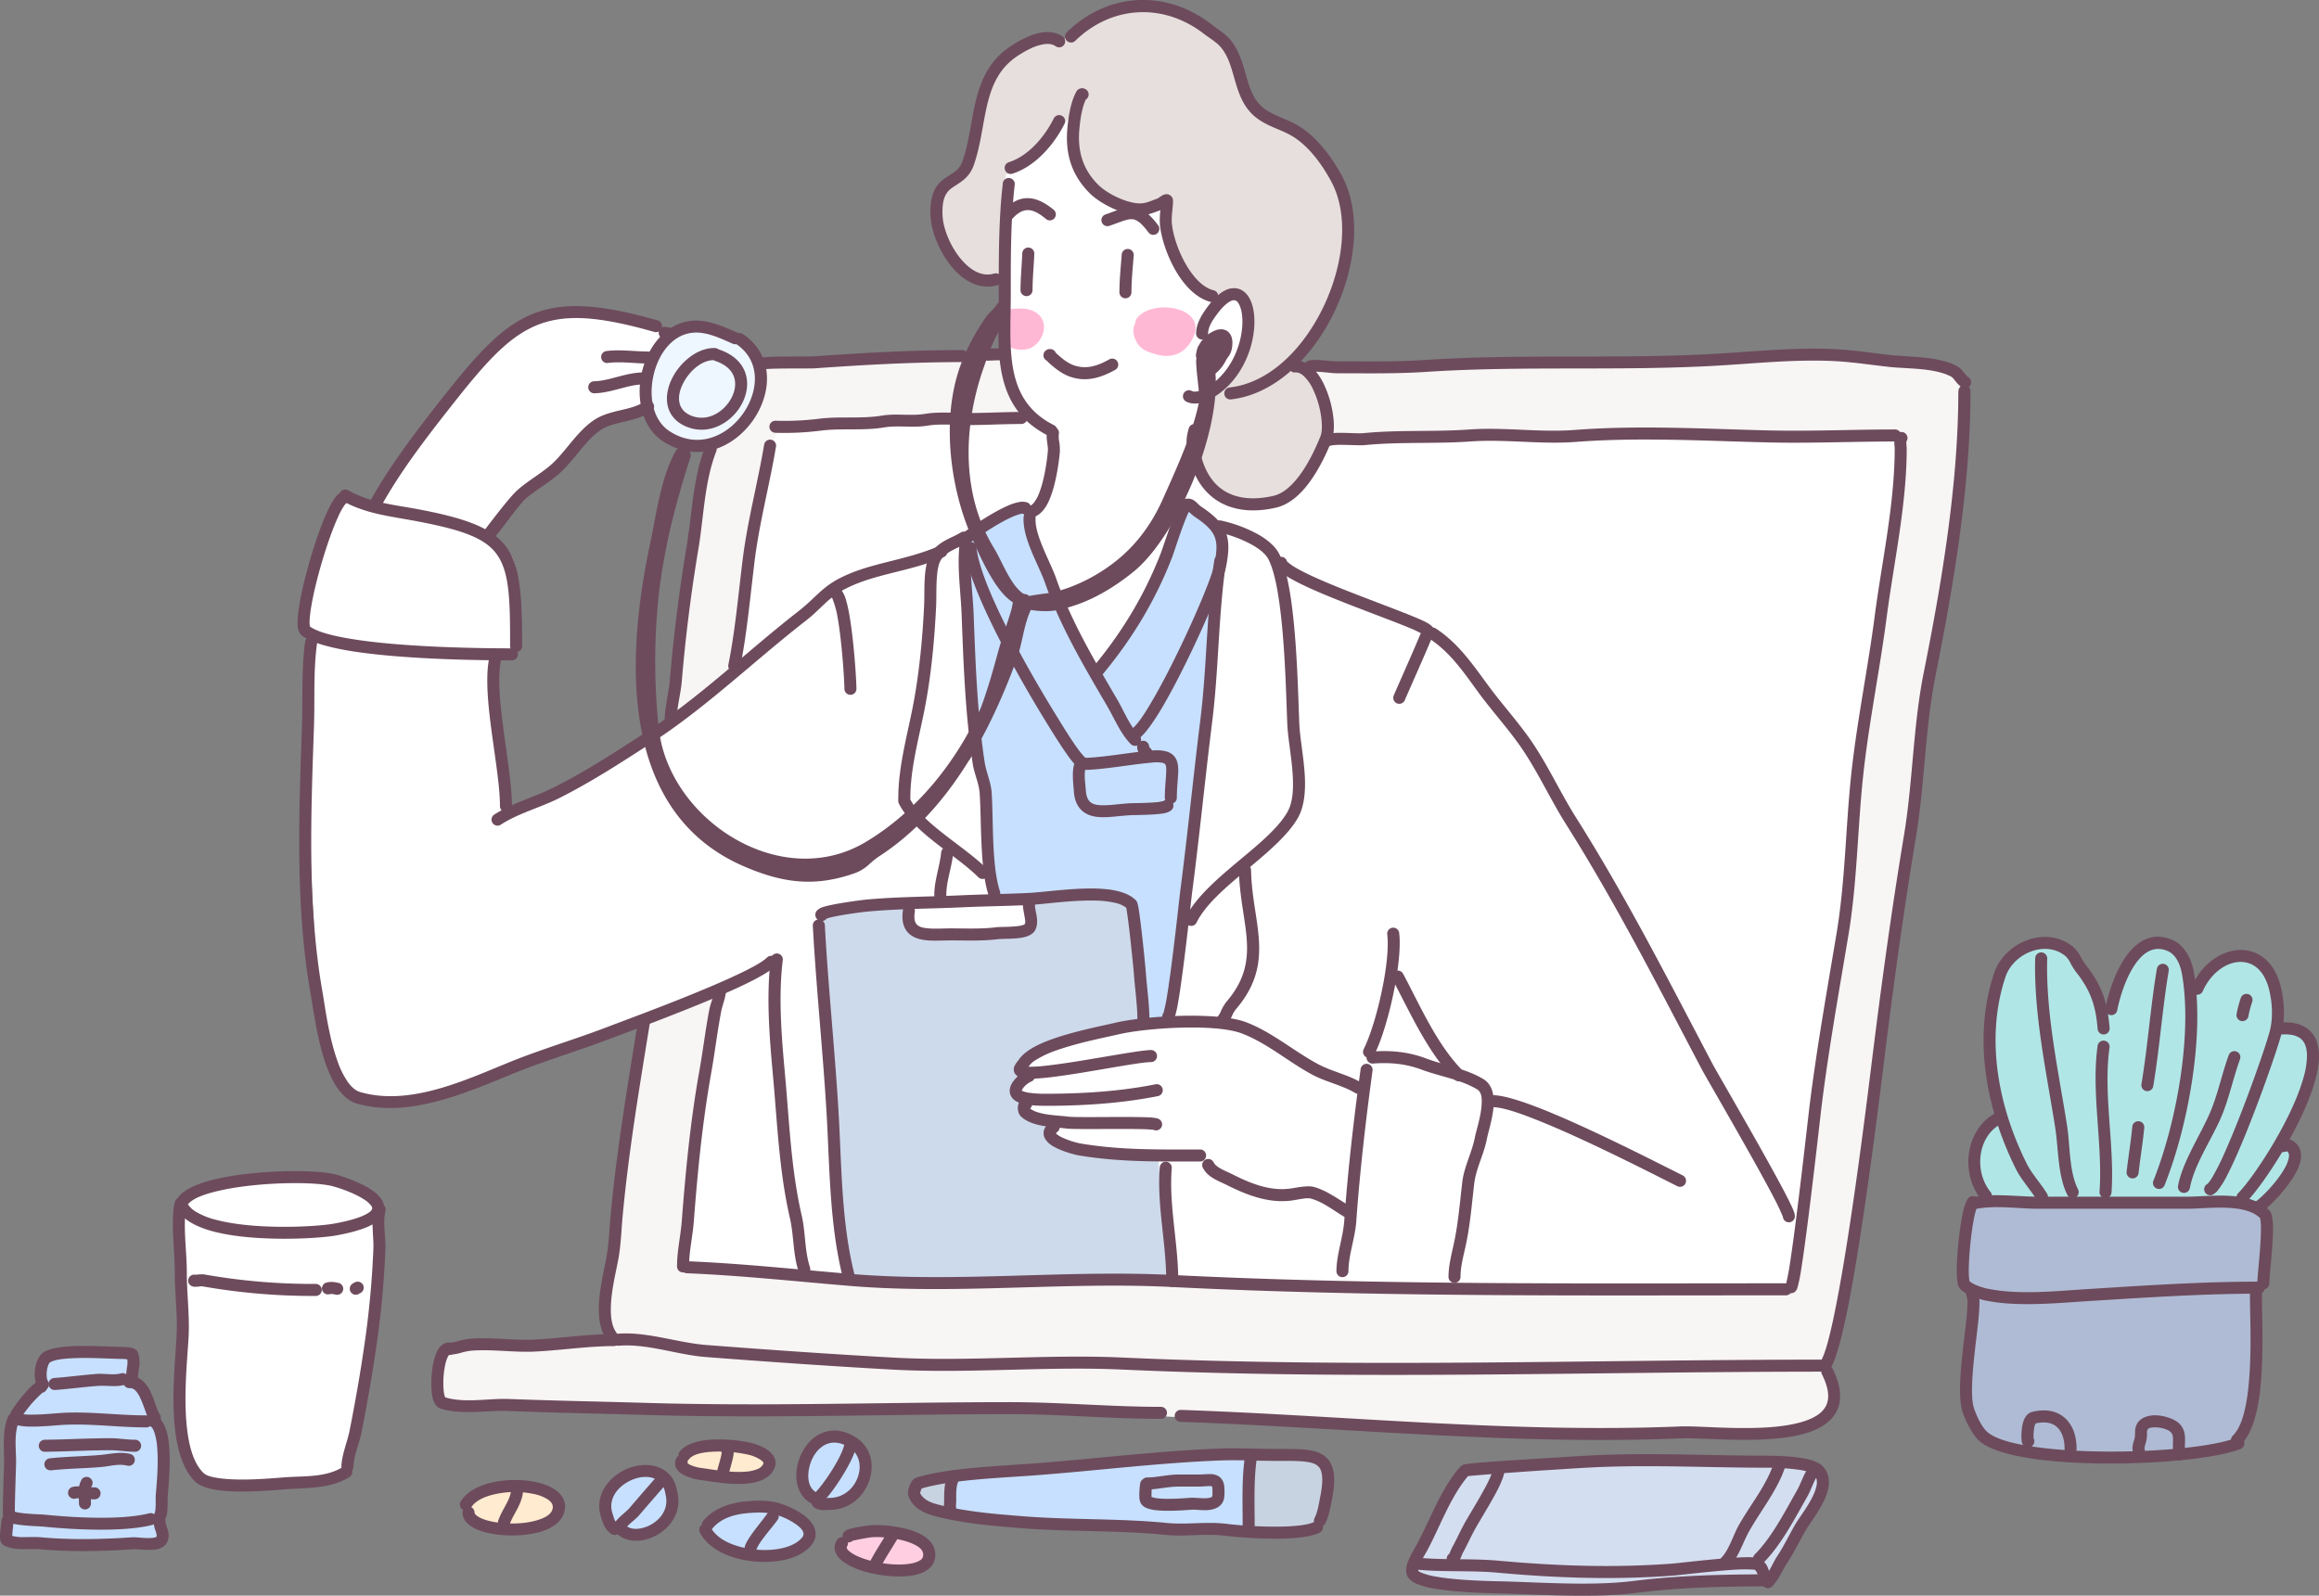 <svg xmlns="http://www.w3.org/2000/svg" xmlns:xlink="http://www.w3.org/1999/xlink" viewBox="0 0 1763.6 1213.78"><rect x="0" y="0" width="1763.6" height="1213.78" fill="#808080" stroke="none"/><defs><style>.cls-1{fill:none;}.cls-2{clip-path:url(#clip-path);}.cls-3{fill:#f8f5f5;}.cls-10,.cls-11,.cls-12,.cls-13,.cls-14,.cls-15,.cls-16,.cls-3,.cls-4,.cls-5,.cls-6,.cls-7,.cls-8,.cls-9{fill-rule:evenodd;}.cls-4{fill:#fff;}.cls-5{fill:#e7dfdd;}.cls-6{fill:#c7e0ff;}.cls-7{fill:#cddaec;}.cls-8{fill:#eef6ff;}.cls-9{fill:#ffebcf;}.cls-10{fill:#ffcfe1;}.cls-11{fill:#c8d3e2;}.cls-12{fill:#d4def1;}.cls-13{fill:#afbbd4;}.cls-14{fill:#b1e6e7;}.cls-15{fill:#ffb8d4;}.cls-16{fill:#6d4b5c;}</style><clipPath id="clip-path" transform="translate(-106 -490.95)"><rect class="cls-1" width="2000" height="2000"/></clipPath></defs><g id="Layer_2" data-name="Layer 2"><g id="Layer_1-2" data-name="Layer 1"><g class="cls-2"><g id="Layer3"><path class="cls-3" d="M442.12,1553.79s-7-23.94,1.57-31.7,125.8-11.54,125.8-11.54-2.65-14.08-2-26.8,9.75-74.55,11.45-99.7,18.26-124.94,18.26-124.94,23.73-244.39,24.93-262.3,15.09-125.63,20.36-154.34,4.32-54.77,13.7-67.25,45.34-6.63,78.16-10.15,144.17-4.35,144.17-4.35,196.44,14.83,246.85,10.36,234.11-4.05,291.38-7.42,130.89,0,155.14,5.62,30.64,10,27.44,58.62-17.26,136.94-25.83,188.45-26.66,196.44-26.66,196.44-13.59,115-22.83,169.79S1494.77,1528,1494.77,1528s6.37,17.54,3.73,27.63-7.3,17-29.79,24.34-108.78,2.42-108.78,2.42-271.17-7.59-315.47-10.78-162.84-8.87-162.84-8.87-197.93-2.73-232,1.21-145.93-4.15-173.86-3.07S442.12,1553.79,442.12,1553.79Z" transform="translate(-106 -490.95)"/><path class="cls-4" d="M626.25,1449.92l31-213.68s11.17-278.82,22.49-344.15,16.76-74.44,21.73-75.76,105.79-3.1,142.48-4,90.54,2.51,90.54,2.51l229.28,11s157.87-8.46,232.58-4.69,143.73,1.37,152.2,4.38,1.74,35.92-1.68,60.64-23,149.23-24.08,157.78-28.91,252.6-36.14,294.92-19.15,131.78-19.15,131.78-334.83,1.49-368.55.24-184.68-4.86-184.68-4.86-151,.55-188.82-2.56-76-6.72-85.86-6.72S626.25,1449.92,626.25,1449.92Z" transform="translate(-106 -490.95)"/><path class="cls-5" d="M881.92,704.16s-33.55,8.06-48.81-14.3-20.79-43-9.11-54.78,19.5-10.63,20.63-30.19,8.73-51,26.43-69,42.64-14.51,42.64-14.51,27-14.47,44.64-22,50.27.58,73.29,20.58,13.46,41.24,32,55.23,60.33,27.93,64.44,66.5-2.56,69.35-12.6,87.29-26.9,40.17-26.9,40.17,13.54-1.36,20.63,17.28,15.73,28.45.36,52.61-17.62,34.43-41.3,34.72-37.68-5.37-43.66-13.78-17.75-34.46-17.75-34.46Z" transform="translate(-106 -490.95)"/><path class="cls-6" d="M858.81,1182.42c-.43-5.08-26.88-278.46-26.88-278.46s22.21-13.68,36.65-21.65,20.71.81,20.71.81l118.57-9.65s24.39,13.38,28.38,24.12,2.25,82.13-4.09,123.6S1002.7,1269,1002.7,1269l-59.91,4.28S859.24,1187.5,858.81,1182.42Z" transform="translate(-106 -490.95)"/><path class="cls-7" d="M751,1460.1l-10.58-77s-9.62-172.3-10.55-182.55-10.13-14.54,10.63-18.27,193.55-12.34,210-9.51,22.11,13.78,22.75,40.26,24.56,250.71,24.56,250.71-159.81,2.44-182.93,4S751,1460.1,751,1460.1Z" transform="translate(-106 -490.95)"/><path class="cls-4" d="M797.82,1177.69s-4.92,21.87,11.57,24,66.38,4,74.12-2.25,4.33-22.26,4.33-22.26Z" transform="translate(-106 -490.95)"/><path class="cls-4" d="M716.25,1458S701,1353.71,698.47,1317.3s-2.82-92.66-2.82-92.66-33.27,15.08-67.13,29.26-148.81,57.44-181.77,67.92-79.63,21.93-90-23-14.69-145-15.48-183.23,1.8-141.14,1.8-141.14-10.58-8.09-5.75-26.31,26.2-74.31,29.71-77.39,7.49-.42,28.75,4.55,71.89,15.81,85.19,26.35,17.56,10.21,18,34.41-2.46,51.82-2.46,51.82l-16.32,5.44s-1.7,36.83,3.24,63.16,9.26,53,9.26,53,77.68-34.54,104.26-55.22,102.84-86,124.41-101.81,37.52-25,62.64-30.86,57.72-21.38,57.72-21.38L841,986.78s2.27,17.7,7.37,59S862,1174.66,862,1174.66s-95.79,3.29-114.63,8.52-18.64,11-18.34,30,9.61,89.88,11.53,142.14,11.15,108.81,11.15,108.81Z" transform="translate(-106 -490.95)"/><path class="cls-4" d="M993.7,1265c2.18-6.59,4.94-27.11,10.6-61.73s21.74-168.07,21.46-185.46,10.53-109.33,9.35-117.4,10.49-8.61,24.63,1.06,24.89,27.86,58.75,39.91,67.38,19.77,92.91,45.28,84.31,106.1,113.78,166.37,91.91,171,103.69,192.69,43.91,78.25,43.91,78.25-.56,25.4-4.36,37.3,8.56,9.64-20.65,11.47-188.07-.13-219.07-.56-231.78-7.1-231.78-7.1-11.35-89.51-11.72-119.43S991.53,1271.58,993.7,1265Z" transform="translate(-106 -490.95)"/><path class="cls-4" d="M1140.69,1320.26s-43.9-20.3-63.26-33.53-52.12-21-80.23-17.7-82.25,8.47-101.05,21-14.39,16.33-15.81,22.56-.52,12.51,5.59,20.3,7.74,9,15.07,11.18-.37,2.78,6.06,11,28.05,15.28,47.23,16.13,64.27-.47,64.27-.47,17.57,15.22,34.31,22.77,48.28,4.64,52.76,5.69,29.36,18,29.36,18Z" transform="translate(-106 -490.95)"/><path class="cls-8" d="M628,831.59s-41.52-23.94-32.2-49.42,12.66-41.06,42.53-40.64,42.24,10.06,45.26,24.81,2.1,32.44-13.55,46.61S628,831.59,628,831.59Z" transform="translate(-106 -490.95)"/><path class="cls-4" d="M478.05,895.5s34.49-29.79,52.48-50.47,27.07-29.11,37.27-33.18,27.61-10,27.61-10,.49-27,4.89-35.87,14.85-22.24,14.85-22.24-15.63-5.66-53.09-11.55-59.77,5.5-85,26.28-38.69,46-53.82,66.77-32.33,48.45-32.33,48.45-3.15,5.89,27.74,9.59A401.74,401.74,0,0,1,478.05,895.5Z" transform="translate(-106 -490.95)"/><path class="cls-4" d="M920.2,579.55s-6.67,7.43-21,19.82-28.6,25.18-28.6,25.18,1,18.32.53,45.3-6.52,96.27,3.43,116,29.95,34.77,29.95,34.77,4.26,17.19.67,31.41-17,29.85-17,29.85A437.26,437.26,0,0,0,906.58,939c12.65,31.93,32.75,61,32.75,61s14.39-9.11,29.14-36.37,39.06-88.72,39.06-88.72-1.17-17.76,2.7-29.95,14.33-54.41,14.33-54.41,22.34-10.38,27.51-39.61,2.14-36.75-3.38-36.84-17.33,7.51-17.33,7.51a55.72,55.72,0,0,0-11-8.79c-6-3.49-25.64-37.05-26.71-45.55s-1.28-23.73-1.28-23.73-11.88,7.91-29.1,3.87-33.11-17-37.56-34.31A209,209,0,0,1,920.2,579.55Z" transform="translate(-106 -490.95)"/><path class="cls-6" d="M110.71,1660.67s1.94-19.86,2.61-40.82-.12-53.48,6.87-60.36S138.08,1545,138.08,1545s-4-10.72-.08-16.56,8.86-8.39,21.84-9.87,45.95,3.9,45.95,3.9l.36,18.42s11.36,9.64,15.22,19.89,10.68,25,9.11,49-5,53.76-5,53.76,7.56-3.24-24.51-.24-54.41-.77-67.14.65A48.23,48.23,0,0,1,110.71,1660.67Z" transform="translate(-106 -490.95)"/><path class="cls-4" d="M245.46,1404.71s11.14-7.39,43.81-13.84,77.75-2.64,91.24,5.43,15.55,19.67,14.68,37.36-26.3,175.82-26.3,175.82S353.08,1622.07,318,1621s-56.87,4-64.94-16-8.91-73.79-9-105.34S245.46,1404.71,245.46,1404.71Z" transform="translate(-106 -490.95)"/><path class="cls-9" d="M481.76,1653.64c-5.25-.42-29.3-13.27-19.69-21.48s34.86-15.92,48.3-11.1,26,11.81,21,19.25-16.31,12.67-26.89,13.76S487,1654.05,481.76,1653.64Z" transform="translate(-106 -490.95)"/><path class="cls-6" d="M580.35,1657.18S564,1645.36,568,1633.52s24-25,35-20.83,16.67,12.3,15.24,21.43-7.1,19.33-13.75,22S580.35,1657.18,580.35,1657.18Z" transform="translate(-106 -490.95)"/><path class="cls-6" d="M646,1651s6.87-13,29-13.74,43.27,8.45,45.43,16.56,2.82,17-20,18.36-35.28,1.54-46.28-4.35A15.16,15.16,0,0,1,646,1651Z" transform="translate(-106 -490.95)"/><path class="cls-6" d="M730.14,1632s-18-13.37-11.45-28.26,24.13-19.32,33.35-15.49,14.75,15.61,13.11,25.48-9,16.4-16.57,19.09S730.14,1632,730.14,1632Z" transform="translate(-106 -490.95)"/><path class="cls-9" d="M657,1614.78s-39.05-4.46-33.17-12.77,18.75-13.64,33.55-13.07,36.1,8.48,33,14.18-12.86,13.66-17.46,13.7S657,1614.78,657,1614.78Z" transform="translate(-106 -490.95)"/><path class="cls-10" d="M752.17,1677.16s-14.78-14.24,1.66-19.09,43.93-1.29,51.58,4.65,12.58,16.81,4.48,20.71-19.35,4.26-32.71,1.67A125.46,125.46,0,0,1,752.17,1677.16Z" transform="translate(-106 -490.95)"/><path class="cls-6" d="M803.83,1619.85s33.31-7.58,101.51-12.28,166.63-10.34,186.59-9.17,26.34,2.59,23,21.75-1.67,30.53-10.44,32.79-47.25-.58-96.1.29S858.92,1651.38,834,1643s-32.82-15-32.82-15Z" transform="translate(-106 -490.95)"/><path class="cls-11" d="M827.67,1640.78l.52-25.19s-16.1-2.38-21.82,1.35-6.73,17,.76,20.36S827.67,1640.78,827.67,1640.78Z" transform="translate(-106 -490.95)"/><path class="cls-11" d="M1055.4,1657.3l1.31-58.94s29-1.6,40.08-.18,19.67,6,18.8,18.89-5.29,34.86-9.71,36.68S1055.4,1657.3,1055.4,1657.3Z" transform="translate(-106 -490.95)"/><path class="cls-12" d="M1180,1684.06s21.14-45.94,26.34-56.34,13.84-17.28,29-21,148.43-6.21,176.71-5,72.22-.37,77,8,4.08,13.3-.21,20.85-38.51,65-38.51,65-47.31-3.56-72.93-.71-93.61,2.92-124,2.76-60.06-4.48-66.39-5.15S1180,1684.06,1180,1684.06Z" transform="translate(-106 -490.95)"/><path class="cls-13" d="M1608.13,1405.73s135.14,1.42,155.64.28,62,1.38,65.94,10.44-.58,36-2.66,46.92-6.12,17.06-5.44,24,2.93,28-3,59.39-5.53,37.65-20.69,43.65-36.62,6.86-76,7.63-84.28,6.46-101.06-10.6-17-17.55-18.83-37.66,4.21-79,4.21-79-12-4.89-11.56-17S1608.13,1405.73,1608.13,1405.73Z" transform="translate(-106 -490.95)"/><path class="cls-14" d="M1614.55,1401.7s-12.19-26-9.07-35.63,20.38-25.72,20.38-25.72-2.07-2.88-4.95-25.58-1.83-57.88,2.37-71.47,29.2-39.71,45.27-35.84,23.26,24.19,27.49,31.42,11.24,27,11.24,27,6.48-19.26,10.92-31.55,21.48-32.1,32.21-28.78,19.1,15.78,20,26,1.42,28.19,1.42,28.19,8-30.37,19.16-36.36,25.9-7.32,33.92.91,13.26,34.25,13.12,38-1.12,16.85-1.12,16.85,11.57-10.62,19.32-2.53,6.39,18.82,4.71,25.87-2.79,25.14-8.57,39.2-12.75,22.25-12.75,22.25,12.27-4,10.74,3.69-8,22.58-11.47,26.84-17.93,15.5-17.93,15.5-29.45-7.83-71.34-5.31-92.23-2.76-109.42.13S1614.55,1401.7,1614.55,1401.7Z" transform="translate(-106 -490.95)"/><path class="cls-15" d="M969.54,736.45a3.9,3.9,0,0,1,.62-2.67c2.49-3.73,6.81-6.39,12-7.8a37.33,37.33,0,0,1,22,1c4.95,1.9,8.67,5.06,10.21,9a13.21,13.21,0,0,1-.29,10c-2.71,6.76-6.71,11.22-11.55,13.62s-10.73,2.79-17.32.91c-7.26-2.08-12.88-4.11-15.91-11.69C967.28,743.93,967.65,739.81,969.54,736.45Zm-97.8-3.37a3.92,3.92,0,0,1,2.08-6.89c6.66-.75,14.72-1.42,20.65,2.9,5.13,3.73,6.33,9.28,5,14.56a19.1,19.1,0,0,1-8.81,11.64c-2.78,1.54-7.68,2.16-11.94,1.27a12.63,12.63,0,0,1-7.58-4.34,11.08,11.08,0,0,1-1.89-6.44,38.63,38.63,0,0,1,2.46-12.54Z" transform="translate(-106 -490.95)"/></g><g id="Layer2"><path class="cls-16" d="M868.65,630.41c-3.21,27.63-3.09,56.8-3.09,84.64,0,20.24-1.48,41.23,2.24,59.78,3.93,19.6,13.44,36.59,35.63,47.69a4.57,4.57,0,1,0,4.09-8.18c-23.15-11.58-30.23-30.69-32.31-52.08-1.48-15.14-.51-31.41-.51-47.21,0-27.49-.14-56.3,3-83.59a4.57,4.57,0,1,0-9.08-1.05Z" transform="translate(-106 -490.95)"/><path class="cls-16" d="M902.29,819.34a23.3,23.3,0,0,0-.06,6.95c.3,2.67.88,5.49.66,7.9-.49,5.47-2.21,20.22-6.36,31.14a28.66,28.66,0,0,1-4.39,8.19c-1.07,1.26-2.2,2.23-3.64,2.23a4.58,4.58,0,0,0,0,9.15c5.58,0,10.44-3.92,14-10.5C908.8,862.62,911.37,842,912,835a39.34,39.34,0,0,0-.51-8.32,18.65,18.65,0,0,1-.23-5.56,4.57,4.57,0,1,0-9-1.8Z" transform="translate(-106 -490.95)"/><path class="cls-16" d="M884.45,884.47c-.37,6.42,1.42,13.73,4.15,21.13,3.74,10.1,9.21,20.4,12.06,28.54,11.7,33.44,29.61,63.52,47.32,93.89,5.54,9.49,10.25,21.17,18,28.94a4.57,4.57,0,1,0,6.47-6.47c-7.24-7.24-11.43-18.24-16.58-27.08-17.42-29.86-35.08-59.42-46.6-92.3-2.86-8.18-8.35-18.55-12.11-28.7-2.25-6.1-3.91-12.11-3.6-17.41a4.57,4.57,0,1,0-9.13-.54Z" transform="translate(-106 -490.95)"/><path class="cls-16" d="M1010.15,880.25c-4.15,8-11.32,31-12.76,34.68-12.87,33.09-30.21,61.73-52.81,89a4.57,4.57,0,0,1-7.05-5.83c22-26.54,38.83-54.37,51.33-86.52,1.43-3.68,8.37-25.52,12.74-34.67a21.43,21.43,0,0,1,2.65-4.44,6.08,6.08,0,0,1,2.67-1.88,8.41,8.41,0,0,1,7.7,1.47c1.69,1.19,3.22,3.14,4.52,4,10.47,7,16.27,12.8,19,19.64s2.58,14.87.22,26.67c-2.66,13.3-25.62,66.08-44.81,100.26C985,1038,976.89,1049.6,971.77,1053a4.57,4.57,0,0,1-5.07-7.61c4.54-3,11.28-13.62,18.91-27.21,18.68-33.29,41.22-84.62,43.81-97.57,1.89-9.49,2.5-16,.27-21.45s-7.21-9.84-15.62-15.45a34.93,34.93,0,0,1-3.56-3.15C1010.41,880.47,1010.28,880.36,1010.15,880.25Z" transform="translate(-106 -490.95)"/><path class="cls-16" d="M931.06,1067.08a4.57,4.57,0,0,1-1.37,8.94,6.25,6.25,0,0,1-3.25-1,19.55,19.55,0,0,1-4.08-3.77c-6.89-8-19-28.26-20.86-31.19-18.16-29.34-58.58-99.7-62-131.67a4.58,4.58,0,1,1,9.1-1c3.34,31.09,43,99.31,60.7,127.83,1.54,2.49,10.71,17.84,17.46,26.83A59.13,59.13,0,0,0,931.06,1067.08Z" transform="translate(-106 -490.95)"/><path class="cls-16" d="M932.82,1076.62c16.19-.86,32.93-4.08,49.18-5.56a27.2,27.2,0,0,1,7.83.12,3.64,3.64,0,0,1,2.22,1.07c.84,1.06.86,2.62.88,4.53,0,5.21-1.08,12.27-1.08,21a4.57,4.57,0,0,0,9.14,0c0-9.28,1.24-16.68,1.06-22s-1.68-8.86-4.88-11.25c-2.91-2.16-7.79-3.37-16-2.62-16.15,1.46-32.76,4.68-48.85,5.54a4.57,4.57,0,1,0,.49,9.13Z" transform="translate(-106 -490.95)"/><path class="cls-16" d="M990.89,1100.26a4.57,4.57,0,0,1,5.88,7c-.84.85-2.91,1.92-6,2.44-7.19,1.24-22.25,1.21-25,1.36-9,.5-18.55,2.24-26,1.21-4.69-.64-8.67-2.31-11.67-5.4s-5-7.42-5.44-14c-.46-6.38-1.54-14.35.22-20.55a4.58,4.58,0,0,1,8.8,2.51c-1.49,5.25-.28,12,.1,17.39.27,3.75,1.14,6.39,2.73,8.16,2.41,2.66,6.2,3.11,10.47,3.14,6.24,0,13.42-1.16,20.29-1.54,2.35-.13,13.81-.09,21.3-.89A41.76,41.76,0,0,0,990.89,1100.26Z" transform="translate(-106 -490.95)"/><path class="cls-16" d="M970.84,1059.83c.45,3.33,1.71,4.93,3.81,7a4.57,4.57,0,0,0,6.47-6.47c-.57-.56-1.09-.88-1.21-1.78a4.58,4.58,0,1,0-9.07,1.23Z" transform="translate(-106 -490.95)"/><path class="cls-16" d="M845,902.93c4.41-3.34,19.38-13.72,30.71-18.73a35.56,35.56,0,0,1,6-2.15,5,5,0,0,1,2.44-.27,4.57,4.57,0,1,0,2.89-8.68,12.54,12.54,0,0,0-6-.25,40.31,40.31,0,0,0-9.09,3c-12,5.3-27.85,16.25-32.53,19.79a4.58,4.58,0,1,0,5.52,7.3Z" transform="translate(-106 -490.95)"/><path class="cls-16" d="M1464.29,1467.7c.18-.78,1.53-6.52,2.55-12.92,5.39-33.63,14.25-114,15.48-123.82,5.43-43.43,13.22-87,20.44-130.31,6.54-39.28,6.84-80,11-119.64,4.26-40.43,12.62-80.55,17.88-120.89,5.44-41.73,15.27-85.61,15.27-127.83,0-1.51-.48-4.59-.21-6.76a7.33,7.33,0,0,1,2.57-5,4.57,4.57,0,0,1,6.51,6.29c0,.43,0,1.24,0,1.77.1,1.43.27,2.8.27,3.67,0,42.61-9.86,86.9-15.35,129-5.25,40.26-13.6,80.3-17.85,120.65-4.19,39.81-4.51,80.73-11.09,120.2-7.2,43.18-15,86.63-20.39,129.94-1.23,9.87-10.11,90.41-15.51,124.13a113.45,113.45,0,0,1-2.92,14.43,7.35,7.35,0,0,1-1.58,2.74,4.58,4.58,0,0,1-7.09-5.7Z" transform="translate(-106 -490.95)"/><path class="cls-16" d="M1595.3,788.73c0,70.72-12.66,145.66-26.33,214-8.09,40.44-8.22,82.82-15,123.7-9.12,54.74-16.71,110.08-23.59,165.16-2.71,21.67-14.26,118.09-26,181.64-4.89,26.41-9.61,47-13.93,53.49a4.57,4.57,0,1,0,7.61,5.08c4.61-6.91,10.1-28.75,15.32-56.9,11.82-63.74,23.41-160.44,26.12-182.18,6.87-55,14.44-110.17,23.55-164.79,6.79-40.78,6.9-83.06,15-123.4,13.79-69,26.51-144.53,26.51-215.84a4.58,4.58,0,1,0-9.15,0Z" transform="translate(-106 -490.95)"/><path class="cls-16" d="M628.22,1459.49c41.59,1.73,82.6,6.18,124,9.63,81,6.75,163.27-3.24,244.32.81,155.27,7.76,312.1,6.37,467.88,6.37a4.58,4.58,0,0,0,0-9.15c-155.63,0-312.3,1.4-467.42-6.36-81-4-163.14,6-244-.78-41.55-3.47-82.69-7.93-124.41-9.66a4.57,4.57,0,0,0-.38,9.14Z" transform="translate(-106 -490.95)"/><path class="cls-16" d="M576.45,1514.67c21.38-1.88,44.72,6.9,66.08,8.54,47,3.61,94.44,6.93,141.66,9.55,58.17,3.23,116.82-2.64,175,0,178.17,8.1,356.41,1.6,534.66,1.6a4.58,4.58,0,1,0,0-9.15c-178.11,0-356.21,6.51-534.25-1.59-58.16-2.64-116.79,3.24-174.92,0-47.16-2.62-94.53-5.93-141.47-9.54-21.84-1.68-45.72-10.45-67.58-8.54a4.58,4.58,0,0,0,.8,9.12Z" transform="translate(-106 -490.95)"/><path class="cls-16" d="M692.17,1220.23c-3.59,29.18-.9,60.69,1.75,89.85,3.3,36.3,4.64,72.08,12.86,107.72,3,13.1,2.25,27.32,6.49,40.06A4.57,4.57,0,1,0,722,1455c-4.15-12.47-3.3-26.4-6.26-39.23-8.13-35.23-9.4-70.61-12.66-106.49-2.59-28.52-5.3-59.35-1.78-87.9a4.57,4.57,0,0,0-9.08-1.12Z" transform="translate(-106 -490.95)"/><path class="cls-16" d="M724.14,1195c2.55,46.83,7.49,93.57,10.33,140.43,2.56,42.26,2.14,85.89,12.43,127.07a4.58,4.58,0,1,0,8.88-2.22c-10.16-40.64-9.65-83.7-12.18-125.41-2.84-46.84-7.78-93.55-10.32-140.37a4.58,4.58,0,0,0-9.14.5Z" transform="translate(-106 -490.95)"/><path class="cls-16" d="M734.56,1189.74a4.37,4.37,0,0,1-.6.7,4.77,4.77,0,0,1-7.32-5.87c.46-.92,1.94-2.51,4.82-3.51,7.3-2.53,29.26-5.44,33.59-5.83,23.81-2.17,47.47-2.12,71.31-3.21,17.3-.78,34.64-1,51.93-1.82,13.26-.66,40-4.91,59.48-2.81,9.48,1,17.33,3.66,21.91,8.25a5.28,5.28,0,0,1,1.28,2.11,42.05,42.05,0,0,1,1.21,6c2,12.8,5,43.26,5.22,46.77.85,11.89,2.75,24.53,2.75,36.33a4.58,4.58,0,0,1-9.15,0c0-11.59-1.89-24-2.72-35.68-.28-3.87-4-41.17-5.77-49.64v-.07a21.15,21.15,0,0,0-8.54-3.75,73,73,0,0,0-15.39-1.71c-17.78-.4-38.65,2.8-49.81,3.36-17.31.86-34.66,1-52,1.82-23.7,1.08-47.22,1-70.89,3.18-3.23.29-16.84,2-25.85,3.94C738,1188.7,735.78,1189.36,734.56,1189.74Zm-.1-5.4,0,0,0,0Zm-.15-.19.06.08-.06-.07Z" transform="translate(-106 -490.95)"/><path class="cls-16" d="M988,1378.88c-2.29,28.34,4.92,57.66,4.92,86.19a4.58,4.58,0,1,0,9.15,0c0-28.29-7.22-57.36-4.95-85.45a4.57,4.57,0,0,0-9.12-.74Z" transform="translate(-106 -490.95)"/><path class="cls-16" d="M885.26,1194c.78-1.33.35-3.18.06-5-.51-3.4-1.38-6.88-1.38-9.58a4.58,4.58,0,1,1,9.15,0c0,2.89,1.21,6.78,1.54,10.35s-.14,6.94-1.85,9.5c-1.42,2.14-4.53,3.91-8.68,4.77-6.43,1.32-15.84.92-19.17,1.34-12,1.49-23.69.94-35.66.94-6.77,0-14,.52-19.92-.25-5.61-.73-10.25-2.62-13.26-6.18s-4.63-8.87-3.32-17.15a4.57,4.57,0,0,1,9,1.43c-.74,4.69-.41,7.81,1.28,9.81s4.36,2.62,7.44,3c5.61.73,12.38.18,18.75.18,11.6,0,22.93.58,34.53-.87,2.8-.35,10-.09,16-.83a22.1,22.1,0,0,0,4.41-.9A9.63,9.63,0,0,0,885.26,1194Z" transform="translate(-106 -490.95)"/><path class="cls-16" d="M880.67,1297.25c3.08-4.85,9.72-9.3,18.24-13,17.86-7.7,44.15-12.68,55.61-15.38,22.2-5.22,77.88-8.52,99.31-.27,19.71,7.58,36,21.84,54.3,31.69,10.81,5.82,22.86,8.08,33.21,14.26a4.57,4.57,0,1,1-4.69,7.85c-10.23-6.11-22.17-8.3-32.85-14.06-18-9.66-33.91-23.76-53.25-31.2-20.28-7.8-72.94-4.3-93.93.64-9.59,2.25-29.83,6.11-46.39,11.9a78.25,78.25,0,0,0-16.39,7.5,17.65,17.65,0,0,0-5.49,5l-.15.23a102,102,0,0,0,13.95-.89c26.34-2.88,69-11.81,79.4-11.81a4.58,4.58,0,0,1,0,9.15c-11.77,0-65.36,11.65-88.8,12.59-4.83.19-8.57-.12-10.77-.83a7.58,7.58,0,0,1-4.05-2.86,6.2,6.2,0,0,1-.37-6A25.6,25.6,0,0,1,880.67,1297.25Z" transform="translate(-106 -490.95)"/><path class="cls-16" d="M887,1305.19a26.56,26.56,0,0,0-11,9.13c-2.59,4.06-3,8.4-.06,12,1.45,1.81,4.23,3.36,7.79,4.26,6,1.49,14.39,1.56,17.66,1.56,28.12,0,57.59-1.86,85.21-7.38a4.57,4.57,0,0,0-1.8-9c-27,5.41-55.88,7.2-83.41,7.2a84.52,84.52,0,0,1-13.26-.84,21.13,21.13,0,0,1-3.88-1,3,3,0,0,1-1.17-.57c-.07-.1.06-.2.1-.31a3.46,3.46,0,0,1,.24-.57,9.18,9.18,0,0,1,1.16-1.65,16.39,16.39,0,0,1,5.6-4.32,4.57,4.57,0,1,0-3.16-8.58Z" transform="translate(-106 -490.95)"/><path class="cls-16" d="M983.28,1350.42c-.65-.08-3-.33-5.35-.43-16.19-.65-54.63.26-60.79-.56-5.7-.76-13.82-1-21-2.66-5.58-1.29-10.6-3.43-14-6.84-1.63-1.64-2.59-5.54-1.78-8.58a6.64,6.64,0,0,1,5.48-5.19,4.57,4.57,0,0,1,3.54,8c2.28,1.86,5.44,2.93,8.82,3.7,6.87,1.58,14.67,1.78,20.14,2.51,6.08.81,44-.15,60,.49a43.09,43.09,0,0,1,7.61.77,5.6,5.6,0,0,1,2.51,1.41,4.58,4.58,0,0,1-5.15,7.39Z" transform="translate(-106 -490.95)"/><path class="cls-16" d="M909,1353a9.44,9.44,0,0,0,1.24,1.18,19.15,19.15,0,0,0,2.55,1.56,61.59,61.59,0,0,0,15.28,5.11c30.65,5.11,59.58,4.5,90.39,4.5a4.58,4.58,0,1,1,0,9.15c-31.32,0-60.73.57-91.89-4.62-3.82-.64-15.7-3.86-21.77-8.34-3-2.25-4.79-4.95-5.1-7.58-.34-2.84.65-6.16,4.91-9.27a4.57,4.57,0,0,1,5.39,7.39A8.32,8.32,0,0,0,909,1353Z" transform="translate(-106 -490.95)"/><path class="cls-16" d="M1020.63,1379a19.08,19.08,0,0,0,6.83,7.47c3.53,2.38,7.82,4.08,11.29,5.81,15.43,7.72,32.28,14.38,50.09,11.83,2.47-.35,6-1.13,9.32-1.48a13.78,13.78,0,0,1,4.42,0c8.89,2.22,17.39,8.93,25.19,13.61a4.57,4.57,0,0,0,4.7-7.85c-8.52-5.11-18-12.21-27.67-14.64-4.53-1.13-12.59.61-17.25,1.28-15.93,2.27-30.91-4.06-44.71-11-2.67-1.34-5.9-2.63-8.8-4.3-2.14-1.24-4.15-2.64-5.15-4.74a4.58,4.58,0,0,0-8.26,3.94Z" transform="translate(-106 -490.95)"/><path class="cls-16" d="M1140.76,1304.14c-5.24,38.54-9.69,76.75-12.47,115.63-.9,12.59-5.93,25.77-5.93,38.15a4.57,4.57,0,1,0,9.14,0c0-12.17,5-25.12,5.92-37.5,2.76-38.68,7.19-76.7,12.4-115.05a4.57,4.57,0,0,0-9.06-1.23Z" transform="translate(-106 -490.95)"/><path class="cls-16" d="M1150.14,1300c12.48-1,24.89.08,36.71,4.51,14.07,5.28,29.76,7.47,42.55,15.14,3.29,2,3.6,6.24,3.42,10.8-.37,9.39-4.13,20.31-5.11,25.44-2.17,11.38-8.29,22.78-9.62,34-1.73,14.77-2.94,29.71-5.86,44.31-1.88,9.4-4.65,18.59-4.65,28.24a4.58,4.58,0,0,0,9.15,0c0-9,2.7-17.64,4.47-26.45,3-14.83,4.21-30,6-45,1.3-11.06,7.39-22.22,9.52-33.4,1-5.4,4.87-16.91,5.26-26.78.33-8.29-1.88-15.43-7.86-19-13.25-8-29.45-10.38-44-15.85-13.1-4.92-26.86-6.22-40.68-5.06a4.57,4.57,0,1,0,.76,9.11Z" transform="translate(-106 -490.95)"/><path class="cls-16" d="M1241.35,1333.2c6.79-.08,19.27,4,34.2,10,36.44,14.51,86.54,40.31,105.92,50a4.58,4.58,0,1,0,4.09-8.19c-19.5-9.75-69.94-35.71-106.62-50.31-16.42-6.53-30.24-10.73-37.7-10.64a4.58,4.58,0,0,0,.11,9.15Z" transform="translate(-106 -490.95)"/><path class="cls-16" d="M1161,1201.73c2.54,21-8.2,67.86-17.93,87.32a4.57,4.57,0,0,0,8.18,4.09c10.31-20.6,21.52-70.23,18.83-92.5a4.57,4.57,0,1,0-9.08,1.09Z" transform="translate(-106 -490.95)"/><path class="cls-16" d="M1165,1236c13.48,25.24,26.79,55.75,47.26,76.22a4.57,4.57,0,0,0,6.47-6.47c-19.86-19.86-32.59-49.58-45.66-74.06A4.57,4.57,0,0,0,1165,1236Z" transform="translate(-106 -490.95)"/><path class="cls-16" d="M1186.51,972.58c-1.65-.86-4.14-2.11-6.58-3.15-13.79-5.87-39-14.9-60.85-23.8-14.94-6.08-28.31-12.14-35.67-17.1-4.19-2.82-6.63-5.65-7.4-7.85a4.57,4.57,0,1,1,8.63-3c.16.45.71.84,1.33,1.38a36.12,36.12,0,0,0,4.86,3.38c10.34,6.22,29,13.85,47.62,21.06,21.74,8.44,43.33,16.3,51.89,20.67,3.44,1.76,5.25,3.6,5.74,4.58a4.47,4.47,0,0,1,.49,2.06,10.15,10.15,0,0,1-.76,3.13c-3.07,8.19-20.07,46.16-21.41,49.52a4.57,4.57,0,1,1-8.49-3.4C1167.16,1016.9,1182.12,983.48,1186.51,972.58Z" transform="translate(-106 -490.95)"/><path class="cls-16" d="M1461.84,1416.4c-.22-.54-2.64-6.3-5.61-12.05-15-29.2-53-94.14-56-99.93-33.08-62.84-65.37-126.48-103.42-186.72-12.6-20-22.38-42.17-36.24-61.37-9.57-13.25-20.58-25.47-30.22-38.61-11-15.06-21.26-30.48-37.37-41a4.57,4.57,0,1,1,5-7.66c17.06,11.13,28,27.29,39.74,43.24,9.66,13.16,20.68,25.4,30.26,38.67,14,19.35,23.87,41.73,36.56,61.83,38.18,60.45,70.6,124.3,103.79,187.36,3,5.78,41,70.78,56.07,100,2.74,5.32,4.74,9.5,5.7,12a11.71,11.71,0,0,1,.91,3.81,4.57,4.57,0,0,1-9.13.43Z" transform="translate(-106 -490.95)"/><path class="cls-16" d="M990.82,1261.54c.14-.52,1.28-4.77,2-8.74,4.22-23.51,10-78.07,10.84-84.73,5.62-43.1,9.83-86.49,15.22-129.64,5-40.21,4.63-81.7,10.65-121.73a4.57,4.57,0,0,1,9,1.36c-6,40-5.6,81.37-10.61,121.5-5.4,43.17-9.61,86.57-15.23,129.69-.87,6.7-6.66,61.54-10.9,85.16a77.25,77.25,0,0,1-2.22,9.76,8.61,8.61,0,0,1-1.83,3.27,4.57,4.57,0,0,1-6.95-5.9Z" transform="translate(-106 -490.95)"/><path class="cls-16" d="M1032.58,895.88a94,94,0,0,1,26.24,9.85c5.25,3.06,9.82,6.64,11.94,10.89,4.79,9.59,7.72,26.72,9.73,45.58,3.1,29.17,3.78,62.4,4.5,79.61.47,11.52,3.87,27.7,4.29,42.66.26,9.08-.51,17.68-4.22,24.18-7.31,12.78-22.67,25.12-37.84,37.83-16.15,13.52-32.08,27.44-39.45,42.19a4.57,4.57,0,0,0,8.18,4.09c6.9-13.8,22-26.61,37.14-39.27,16.08-13.47,32.17-26.75,39.91-40.3,4.46-7.8,5.74-18.08,5.43-29-.43-15-3.83-31.23-4.3-42.78-.85-20.26-1.66-62.51-6.33-94.58-2.08-14.26-5-26.56-8.85-34.32-2.82-5.63-8.59-10.66-15.53-14.7a103.87,103.87,0,0,0-29-10.92,4.58,4.58,0,0,0-1.81,9Z" transform="translate(-106 -490.95)"/><path class="cls-16" d="M1048.2,1152.87c.32,16.53,3.4,31,5.12,44.58,2.39,19,2,36.14-14.49,55.38a32.94,32.94,0,0,0-4.25,7.15,16.23,16.23,0,0,1-2.86,4.66,4.58,4.58,0,1,0,6.47,6.48,25.55,25.55,0,0,0,4.64-7.17,22.93,22.93,0,0,1,3-5.17c18.62-21.72,19.32-41.08,16.61-62.48-1.68-13.3-4.73-27.44-5-43.61a4.58,4.58,0,0,0-9.15.18Z" transform="translate(-106 -490.95)"/><path class="cls-16" d="M835.72,905.17c-1.94,17.94,1,36.34,1.63,54.23,1.39,37.38,2.83,75.32,8.38,112.37,1.17,7.76,4.79,14.93,5.32,22.83,1.44,21.59.09,57.26,6.77,77.3a4.58,4.58,0,0,0,8.68-2.9c-6.48-19.44-4.93-54.06-6.33-75-.54-8.15-4.19-15.57-5.39-23.58-5.51-36.71-6.91-74.31-8.28-111.35-.65-17.45-3.57-35.4-1.68-52.9a4.58,4.58,0,0,0-9.1-1Z" transform="translate(-106 -490.95)"/><path class="cls-16" d="M789.16,1097.75c0-22.6,6.37-45.9,10.8-68,5-25.27,7.61-52.71,8.84-78.45.28-5.91,0-14.58.61-22.42.48-5.85,1.51-11.27,3.44-15.11,2.69-5.38,6.87-8.78,11.61-11.47,3.93-2.22,8.27-3.9,12.1-6.22a4.58,4.58,0,1,1,4.74,7.83c-3.91,2.37-8.33,4.09-12.33,6.36-3.19,1.8-6.13,4-7.94,7.59-1.49,3-2.13,7.22-2.5,11.76-.63,7.73-.32,16.28-.59,22.11-1.25,26.18-3.87,54.11-9,79.82-4.32,21.57-10.62,44.28-10.62,66.33,0,.11,0,.71-.06,1.16,5,9.48,15,18.07,25.54,26.35,11.61,9.1,24.05,17.75,32.67,26.38a4.57,4.57,0,1,1-6.46,6.47c-10.13-10.14-25.69-20.27-38.71-31.19-9.27-7.78-17.28-16-21.65-24.74a5.8,5.8,0,0,1-.54-2.08C789.05,1099.53,789.14,1098,789.16,1097.75Z" transform="translate(-106 -490.95)"/><path class="cls-16" d="M821.76,1139.39c-1.09,10.79-5.23,21.46-5.23,32.25a4.58,4.58,0,1,0,9.15,0c0-10.49,4.12-20.85,5.18-31.33a4.57,4.57,0,1,0-9.1-.92Z" transform="translate(-106 -490.95)"/><path class="cls-16" d="M486.64,1118.4c13.27-8.69,29.9-13,44.16-20.09,24.5-12.25,47.79-27.42,70.76-42.28,41.64-27,78.34-62.66,117.38-93,12.2-9.49,16.66-17.52,30.55-24.46,23-11.52,47.87-12.55,74.07-23.77a4.58,4.58,0,1,0-3.61-8.41c-26.37,11.3-51.35,12.39-74.55,24-14.53,7.26-19.31,15.49-32.08,25.43-38.84,30.2-75.31,65.75-116.73,92.56-22.69,14.68-45.68,29.68-69.88,41.78-14.58,7.28-31.53,11.74-45.09,20.62a4.58,4.58,0,0,0,5,7.65Z" transform="translate(-106 -490.95)"/><path class="cls-16" d="M738.88,945.8a4.58,4.58,0,0,1,3.13-8.53,7.11,7.11,0,0,1,3.82,2.48,23.94,23.94,0,0,1,3.74,8.2c5.11,17.63,7.76,60,7.76,67.18a4.58,4.58,0,0,1-9.15,0c0-6-1.94-38.17-5.73-57.52A77.5,77.5,0,0,0,738.88,945.8Z" transform="translate(-106 -490.95)"/><path class="cls-16" d="M366.34,871.88c17.37,9.84,36.26,11.75,55.75,15.4,17.59,3.3,31,6.54,41.26,10.7,9.49,3.86,16.09,8.46,20.59,14.83,9.54,13.52,10,34.26,10,69.36a4.58,4.58,0,1,0,9.15,0c0-37.84-1.39-60.06-11.67-74.63s-30-22.19-67.64-29.25c-18.48-3.47-36.46-5-52.93-14.37a4.57,4.57,0,1,0-4.51,8Z" transform="translate(-106 -490.95)"/><path class="cls-16" d="M341.74,967.61c6.5,4.5,19.42,7.57,35.1,9.94,39.68,6,96.5,6.59,118.7,6.59a4.58,4.58,0,0,1,0,9.15c-22.45,0-79.94-.59-120.08-6.69-18.07-2.75-32.73-6.79-39.78-12.08-1.42-1.06-2.79-3.24-3.21-6.71-.54-4.5.25-12.29,2.06-21.63,4-20.73,12.78-49.59,20.37-66.07,2.48-5.38,4.9-9.51,7-11.87a10.75,10.75,0,0,1,4-3,4.57,4.57,0,0,1,3.45,8.47,15.45,15.45,0,0,0-1.22,1.34,51.82,51.82,0,0,0-4.93,8.92c-7.35,16-15.83,43.9-19.7,64-1.37,7.09-2.17,13.15-2.06,17.24A17.55,17.55,0,0,0,341.74,967.61Z" transform="translate(-106 -490.95)"/><path class="cls-16" d="M478.15,991.14c-2.48,11.23-1.71,27.11.21,44.09,2.76,24.43,7.85,51.24,7.85,68.94a4.57,4.57,0,0,0,9.14,0c0-18-5.1-45.18-7.9-70-1.79-15.84-2.68-30.63-.37-41.1a4.57,4.57,0,1,0-8.93-2Z" transform="translate(-106 -490.95)"/><path class="cls-16" d="M338.06,979c-2.93,21.2-1.68,42.81-2.42,64.28-2.32,67.35-5.15,137.25,6.61,203.89,2.28,12.91,6.12,44.33,16.15,64.32,4.87,9.71,11.32,16.77,19.24,19,39.11,11.17,82.8-8.2,118.44-22.78,24.17-9.88,49.8-17.37,74.3-26.74,14.67-5.61,62.88-23.24,95.21-38,14.49-6.63,25.85-12.85,30.17-17.16a4.57,4.57,0,0,0-6.47-6.47c-3.91,3.91-14.36,9.3-27.5,15.31-32.15,14.71-80.09,32.23-94.68,37.81-24.57,9.39-50.26,16.9-74.49,26.81-33.89,13.87-75.28,33.08-112.47,22.46-3.66-1-6.7-3.77-9.38-7.39a63.33,63.33,0,0,1-7.84-15.48c-6.89-18.75-9.78-42.6-11.67-53.28-11.65-66-8.78-135.27-6.48-202,.73-21.15-.55-42.44,2.35-63.34a4.58,4.58,0,0,0-9.07-1.25Z" transform="translate(-106 -490.95)"/><path class="cls-16" d="M396.71,874.48c14-25,32.68-49.46,50.45-72.08,25.7-32.71,43.43-53.78,65.64-63.44,22-9.57,48.27-7.65,90.85,4.51a4.57,4.57,0,1,0,2.51-8.79c-45.44-13-73.52-14.33-97-4.11-23.29,10.13-42.23,31.88-69.19,66.18-18,23-37,47.83-51.23,73.25a4.58,4.58,0,0,0,8,4.48Z" transform="translate(-106 -490.95)"/><path class="cls-16" d="M475,893.59c1.57-2.11,16.38-21.76,22.81-28.19,7.11-7.1,17.61-12.86,26-19.84,5.85-4.87,10.83-11.23,15.93-17.38,5.57-6.73,11.28-13.21,18.07-17.74,6.17-4.11,13.31-5.86,20.56-7.55,6.18-1.45,12.46-2.85,17.94-6.51a4.57,4.57,0,1,1,5.08,7.61c-6.43,4.29-13.7,6.11-20.93,7.81-6.18,1.44-12.32,2.75-17.57,6.25-6.08,4.05-11.12,9.94-16.11,16-5.46,6.59-10.85,13.36-17.11,18.58-8.17,6.81-18.44,12.36-25.37,19.28-6.09,6.1-16.38,21.33-21.54,27a12.91,12.91,0,0,1-4.15,3.27,5.22,5.22,0,0,1-2.76.29,4.57,4.57,0,0,1-.83-8.79Z" transform="translate(-106 -490.95)"/><path class="cls-16" d="M557.81,790.12c6.7-.1,13.28-1.84,19.91-3.6,5.88-1.56,11.83-3.15,18-3.15a4.58,4.58,0,0,0,0-9.15c-7,0-13.72,1.69-20.37,3.46-5.9,1.56-11.73,3.2-17.69,3.29a4.58,4.58,0,0,0,.13,9.15Z" transform="translate(-106 -490.95)"/><path class="cls-16" d="M568.33,767.06c9.92-1.3,20.51.42,30.46.42a4.57,4.57,0,1,0,0-9.14c-10.34,0-21.34-1.7-31.65-.35a4.57,4.57,0,0,0,1.19,9.07Z" transform="translate(-106 -490.95)"/><path class="cls-16" d="M667.46,744.31a4.58,4.58,0,0,1,3.39.69c24,16,22.4,45,7.68,65.88-14.59,20.65-41.76,32.86-68.09,15.93-16.17-10.39-21-32.66-16.27-52.8S613,736.2,633.06,734.86c11.64-.77,23.66,4.75,33.92,9.2A5.39,5.39,0,0,1,667.46,744.31ZM666,752.76a4.63,4.63,0,0,1-2.66-.3c-9-3.91-19.45-9.15-29.67-8.47-16.1,1.07-26.8,15.85-30.59,32.1s-.79,34.61,12.3,43C637,833,659.1,822.52,671.05,805.6,682.83,788.93,685,765.63,666,752.76Z" transform="translate(-106 -490.95)"/><path class="cls-16" d="M652.57,756.78l.15,0c11,3.69,17.18,10.07,19.87,17.15,4,10.56.24,23.16-8,32.15-9.08,9.92-23.34,15.32-37.35,9.08-6.52-2.89-10.44-7.27-12.45-12.31-2.86-7.18-1.7-15.93,2.29-24,6.41-12.95,20-23.72,32.84-23.13A4.52,4.52,0,0,1,652.57,756.78Zm-3.92,8.13c-9.35.1-18.68,8.62-23.36,18.07-4.44,8.94-4.64,19.28,5.67,23.87,12.74,5.66,25.57-2.42,31.2-13,2.73-5.11,3.82-10.89,2.08-16.07s-6.35-9.61-14.42-12.3A4.29,4.29,0,0,1,648.65,764.91Z" transform="translate(-106 -490.95)"/><path class="cls-16" d="M619.85,834c-11.47,20.74-14.71,48.41-19.57,71.3-9,42.31-15,92.88-7.07,137.93,8.11,46,30.69,86.24,78.9,106.9,29.22,12.52,53.58,15.89,84.43,4.87a32,32,0,0,0,10.14-6.28,69.52,69.52,0,0,1,7.49-6.1c52.36-33.66,84.22-93.09,105-150.14,4.47-12.27,5.48-27,11.13-38.27a4.58,4.58,0,0,0-8.19-4.09c-5.79,11.58-7,26.64-11.53,39.23-20.09,55.23-50.62,113-101.32,145.58a76.76,76.76,0,0,0-8.48,6.84,23.08,23.08,0,0,1-7.28,4.62c-28.41,10.14-50.84,6.86-77.74-4.67-45.06-19.31-65.92-57.11-73.5-100.08-7.75-43.91-1.74-93.19,7-134.44,4.68-22.06,7.58-48.79,18.62-68.78a4.57,4.57,0,0,0-8-4.42Z" transform="translate(-106 -490.95)"/><path class="cls-16" d="M839.49,1070.63c-18.39,27.63-42.13,51.66-70.21,68.51-35.53,21.31-76.59,16.81-109.72-2.67-33-19.38-58-53.58-61.74-91.42a488.44,488.44,0,0,1-1.2-89c3.16-41.18,13-80.78,25.81-120.23a4.57,4.57,0,1,1,8.7,2.82c-12.57,38.76-22.28,77.65-25.39,118.11a479.8,479.8,0,0,0,1.18,87.44c3.5,35,26.78,66.52,57.27,84.44,30.31,17.83,67.88,22.21,100.38,2.71,38.74-23.24,68.82-60.77,87.48-102.28,5.08-13.74,9.1-27.93,13-42.26,3-10.9,7-21.37,10.15-32.25.5-1.77,1.07-5.42,1.07-5.42a4.57,4.57,0,0,1,9-.1s1.39,8.37.58,12.44c-4.21,21.06-13.06,40.91-21.11,61q-2.06,5.14-4.34,10.22a212.9,212.9,0,0,1-16.85,35.75A4.58,4.58,0,0,1,839.49,1070.63Z" transform="translate(-106 -490.95)"/><path class="cls-16" d="M591.26,1267.3c-7.91,49-16.48,99.68-21,149.35-.87,9.52-1.2,19.55-2.77,29-1.68,10.1-6,26.25-6.09,40.61-.1,10.74,2.2,20.51,8.57,26.88a4.57,4.57,0,0,0,6.47-6.47c-4.78-4.78-6-12.27-5.9-20.33.13-13.86,4.35-29.44,6-39.19s2-19.94,2.85-29.68c4.5-49.47,13-100,20.91-148.72a4.57,4.57,0,1,0-9-1.46Z" transform="translate(-106 -490.95)"/><path class="cls-16" d="M649,1244c.14,4.5-2.65,10.09-3.52,14.68-3,15.63-4.85,31.43-7.65,47.08-6.78,38-10.38,75.62-13.32,113.81-.87,11.36-3.63,23.27-3.63,34.51a4.58,4.58,0,1,0,9.15,0c0-11,2.74-22.68,3.6-33.81,2.91-37.89,6.48-75.25,13.2-112.9,2.8-15.62,4.66-31.39,7.63-47,1-5.2,3.85-11.58,3.69-16.67a4.58,4.58,0,1,0-9.15.28Z" transform="translate(-106 -490.95)"/><path class="cls-16" d="M611.67,748.67a4.57,4.57,0,0,1-1.3-9,7.42,7.42,0,0,1,2.7,0,11.61,11.61,0,0,0,1.83.44,4.58,4.58,0,0,1,0,9.15A18.26,18.26,0,0,1,611.67,748.67Z" transform="translate(-106 -490.95)"/><path class="cls-16" d="M642.18,831c-9.18,23.48-9.87,50.82-14,75.62q-8.45,50.68-12.79,101.75c-.84,10.06-3.87,20.51-3.87,30.32a4.58,4.58,0,0,0,9.15,0c0-9.57,3-19.75,3.84-29.56q4.23-50.74,12.7-101c4-24.19,4.54-50.88,13.5-73.79a4.57,4.57,0,1,0-8.52-3.33Z" transform="translate(-106 -490.95)"/><path class="cls-16" d="M687.16,829c-4.84,29-12.65,57.89-16.33,87.33-3.35,26.82-5.63,53.85-10.91,80.3a4.57,4.57,0,1,0,9,1.79c5.33-26.66,7.64-53.92,11-81,3.66-29.31,11.45-58,16.27-87a4.57,4.57,0,0,0-9-1.5Z" transform="translate(-106 -490.95)"/><path class="cls-16" d="M687.27,771.89a4.57,4.57,0,0,1-4.76-7.68,5.42,5.42,0,0,1,2-1.07,26.28,26.28,0,0,1,5.05-.64c9.67-.57,32.14-.25,35.56-.49,37.64-2.69,74.9-4.76,112.67-4.76a4.58,4.58,0,0,1,0,9.15c-37.55,0-74.6,2.06-112,4.73-3.82.27-31.63-.18-38.29.72Z" transform="translate(-106 -490.95)"/><path class="cls-16" d="M857,765.31c3-.07,5.9-.28,8.87-.28a4.58,4.58,0,0,0,0-9.15c-3,0-6,.21-9.09.28a4.58,4.58,0,0,0,.22,9.15Z" transform="translate(-106 -490.95)"/><path class="cls-16" d="M695.57,820.17a221.47,221.47,0,0,0,34.58-1.63c15.92-2,32.29.21,48.11-2.43,10.71-1.79,22.2.45,32.94-1.34,9.83-1.64,20.8-.47,30.84-.47,13.36,0,26.88-.81,40.43-.81a4.58,4.58,0,1,0,0-9.15c-13.55,0-27.07.81-40.43.81-10.53,0-22-1.12-32.35.6-10.73,1.79-22.23-.45-32.93,1.34-15.7,2.61-32,.4-47.75,2.38A214.19,214.19,0,0,1,695.86,811a4.57,4.57,0,1,0-.29,9.14Z" transform="translate(-106 -490.95)"/><path class="cls-16" d="M1103.35,774.14c2.46-.63,5.55-.42,8.67-.13,3.83.35,7.7.88,10.87.88,22.23,0,44.75.43,66.9-1,74-4.94,148.7-.47,222.87-4.83,29.24-1.72,58.51-4.85,87.85-3.45,14.25.68,28.34,2.95,42.52,4.47s33.37.61,46.4,7.13c1.76.88,2.74,2.49,3.9,3.92a21.13,21.13,0,0,0,4.58,4.42,4.57,4.57,0,0,0,5.08-7.61c-1.79-1.19-2.86-3-4.2-4.59a16.64,16.64,0,0,0-5.27-4.32c-13.92-7-34.42-6.43-49.52-8-14.35-1.54-28.62-3.82-43-4.51-29.67-1.41-59.27,1.72-88.83,3.46-74.19,4.36-148.86-.11-222.94,4.83-22,1.46-44.26,1-66.29,1-6.43,0-15.71-2-21.82-.46a4.57,4.57,0,0,0,2.28,8.86Z" transform="translate(-106 -490.95)"/><path class="cls-16" d="M1119,829.72a4.58,4.58,0,0,1-3.91-8.27c1.3-.65,4.34-1.15,8.18-1.23,6.64-.13,16.34.56,19.37.25,26.85-2.68,54-.9,80.85-2.81,26.59-1.91,53.46,2.39,80,.35,48.56-3.74,98.17-.85,146.82.34,32.4.79,64.78-.71,97.11-.71a4.58,4.58,0,0,1,0,9.15c-32.4,0-64.86,1.49-97.33.7-48.35-1.18-97.64-4.07-145.9-.36-26.55,2-53.44-2.25-80-.35-26.81,1.91-53.83.12-80.6,2.8-3.14.31-13.21-.35-20.11-.21C1121.54,829.4,1119.2,829.69,1119,829.72Z" transform="translate(-106 -490.95)"/><path class="cls-16" d="M446.44,1521.35a31.41,31.41,0,0,0,9.85-1.26,47.08,47.08,0,0,1,7.64-1.64c16.36-1.36,32.9,1.47,49.24.61,19.72-1,40.52-4.16,59.86-4.16a4.58,4.58,0,0,0,0-9.15c-19.5,0-40.47,3.13-60.34,4.18-16.43.86-33.07-2-49.52-.59a57,57,0,0,0-9.15,1.89,22.12,22.12,0,0,1-7,1,4.57,4.57,0,0,0-.6,9.13Z" transform="translate(-106 -490.95)"/><path class="cls-16" d="M444.5,1553.88c15,4.6,33,.67,48.38,1.26,35.07,1.35,70.18,1.94,105.27,3,91.9,2.71,184.05-.59,275.94-.59,38.57,0,76.47,3.57,114.83,3.57a4.57,4.57,0,0,1,0,9.14c-38.36,0-76.26-3.57-114.83-3.57-92,0-184.21,3.31-276.21.6-35.12-1-70.25-1.63-105.35-3-16.53-.63-35.88,3.31-51.85-2-2.12-.71-4.51-3.23-5.6-7.72-1.48-6.12-1.42-16.86.21-25.58,1-5.46,2.73-10.15,4.8-12.83,2.46-3.19,5.52-4.3,8.78-3.48a4.57,4.57,0,0,1-1.42,9,12.86,12.86,0,0,0-1.16,1.94,32.94,32.94,0,0,0-2,7.06,66.41,66.41,0,0,0-.72,19.51A23.9,23.9,0,0,0,444.5,1553.88Z" transform="translate(-106 -490.95)"/><path class="cls-16" d="M1003.71,1572.54c126.94,4.41,253.47,17.87,380.77,12.57,17.47-.73,65.77,4.89,94.86-3.9,11-3.31,19.3-8.7,23.34-16.54s4-18.45-3-32.59a4.58,4.58,0,0,0-8.19,4.09c5.3,10.59,6.11,18.44,3.09,24.32s-9.62,9.47-17.84,12c-28.4,8.58-75.55,2.81-92.6,3.52-127.07,5.29-253.37-8.17-380.07-12.57a4.57,4.57,0,0,0-.32,9.14Z" transform="translate(-106 -490.95)"/><path class="cls-16" d="M1824.79,1417.54c-4.71-4.53-11.48-6.45-18.78-7.33-12.63-1.51-26.87.23-37.16.23H1656.06c-15,0-32.62-2.82-47.24.11a4.57,4.57,0,1,1-1.8-9c15.18-3,33.45-.29,49-.29h112.79c10.6,0,25.25-1.72,38.25-.16,9.62,1.15,18.35,4.12,24.45,10.22a8.94,8.94,0,0,1,2.15,4.05,44.89,44.89,0,0,1,.94,11c-.08,13.78-2.77,35.08-2.77,41a4.58,4.58,0,0,1-9.15,0c0-5.94,2.69-27.27,2.77-41.06a49.81,49.81,0,0,0-.37-7.35C1825,1418.46,1824.86,1417.8,1824.79,1417.54Z" transform="translate(-106 -490.95)"/><path class="cls-16" d="M1603.85,1465.58c3.09,2.7,9.5,4.75,13.18,5.54,23.76,5.09,52.73,1.92,76.68.42,43.17-2.7,86.69-5.65,130-5.65a4.58,4.58,0,1,1,0,9.15c-43.11,0-86.44,3-129.42,5.63-24.73,1.55-54.63,4.66-79.17-.6-5.2-1.12-14.27-4.52-18.16-8.42a9,9,0,0,1-2.16-4.59,66.35,66.35,0,0,1-.62-13.34c.35-12.61,2.34-30.16,4.68-40.74,1.26-5.66,3-9.59,4.27-10.89a4.58,4.58,0,0,1,6.66,6.27,55.7,55.7,0,0,0-2,6.6c-2.25,10.13-4.14,26.94-4.47,39a74.74,74.74,0,0,0,.2,9.62A17.91,17.91,0,0,0,1603.85,1465.58Z" transform="translate(-106 -490.95)"/><path class="cls-16" d="M1601.86,1477.55a4.57,4.57,0,0,1,7.87-4.66,13,13,0,0,1,1.52,5.33c.37,3.77,0,9.64-.66,16.67-1.33,13.23-3.92,30.84-4.66,45.78-.46,9.26-.31,17.42,1.61,22.52,2,5.36,5.69,13.78,10.37,17.52,7.65,6.12,24.43,9.81,44.91,12.06,49.63,5.42,120.66,1.13,143.8-8.12a4.57,4.57,0,1,1,3.4,8.49c-23.85,9.54-97,14.32-148.19,8.72-22.72-2.49-41.15-7.21-49.64-14-5.78-4.63-10.73-14.81-13.22-21.45-2.22-5.94-2.72-15.41-2.18-26.18.75-15.09,3.36-32.88,4.7-46.25a108.23,108.23,0,0,0,.75-13.47A23.1,23.1,0,0,0,1601.86,1477.55Z" transform="translate(-106 -490.95)"/><path class="cls-16" d="M1817.11,1473.64c-.17,15,1.6,45.48-1.09,71.55-1.68,16.23-4.82,30.77-12,37.91a4.57,4.57,0,0,0,6.47,6.46c6.28-6.27,10.4-17.26,12.79-30.44,5.15-28.49,2.74-67.56,2.94-85.38a4.58,4.58,0,0,0-9.15-.1Z" transform="translate(-106 -490.95)"/><path class="cls-16" d="M1736.89,1592.85a4.57,4.57,0,0,1-8.61,3.09,11.24,11.24,0,0,1-.24-6c.38-2,1.17-4.05,1.46-5.51a39.5,39.5,0,0,0,.23-4.77,13.24,13.24,0,0,1,1.19-5.1c2.21-4.42,7.17-6.77,13.06-7,7.37-.26,16,2.86,19.39,6.3,3.19,3.19,4.18,6.87,4.34,10.75.09,2.12-.1,4.31-.09,6.45a9.11,9.11,0,0,0,.7,4,4.57,4.57,0,1,1-8.18,4.09c-1.59-3.18-1.74-6.7-1.63-10.28a39.78,39.78,0,0,0,0-4.5,6,6,0,0,0-1.63-4c-2.21-2.22-7.86-3.79-12.6-3.63-2.21.07-4.37.27-5.2,1.93a5.79,5.79,0,0,0-.27,2.35,34.75,34.75,0,0,1-.36,5.21c-.25,1.28-.86,3-1.29,4.72C1737,1591.56,1736.91,1592.68,1736.89,1592.85Z" transform="translate(-106 -490.95)"/><path class="cls-16" d="M1652.53,1585a4.56,4.56,0,0,1,.38,3.63,4.79,4.79,0,0,1-2.05,2.76,4.4,4.4,0,0,1-4.16.44,5.5,5.5,0,0,1-3.19-4.45c-.44-2.85-.38-10.94,1.57-16,1.34-3.49,3.64-5.72,6.28-6.39,11-2.75,19.43-.46,25.15,4.76s8.73,13.28,8.73,23.26a4.57,4.57,0,1,1-9.14,0c0-7-1.82-12.91-5.75-16.5-3.71-3.38-9.21-4.41-16.26-2.76a15.56,15.56,0,0,0-.92,2.36A40.7,40.7,0,0,0,1652.53,1585Zm-8.26.61h0l0,0Z" transform="translate(-106 -490.95)"/><path class="cls-16" d="M1619.86,1397.77c-12.77-15.89-9.88-41.74,7.2-51.5a4.57,4.57,0,0,0-4.54-7.94c-21.64,12.36-26,45-9.79,65.17a4.57,4.57,0,0,0,7.13-5.73Z" transform="translate(-106 -490.95)"/><path class="cls-16" d="M1662.86,1399.08c-4.66-7.74-11.55-15-15.52-22.94-21.58-43.16-31.76-95.29-16.16-142.11,3-8.89,10.58-16,19.39-19.29,8.6-3.23,18.44-2.83,26.19,3.46a16,16,0,0,1,3.56,4.83,53.64,53.64,0,0,0,4.47,7.29c11,13.82,15,25.45,16.44,43.15a4.58,4.58,0,1,0,9.12-.76c-1.65-19.74-6.09-32.69-18.42-48.11a44.31,44.31,0,0,1-3.63-6,25.21,25.21,0,0,0-5.78-7.47c-10.42-8.45-23.61-9.25-35.17-4.91-11.34,4.26-21,13.51-24.85,25-16.37,49.1-6,103.82,16.65,149.09,4.08,8.16,11.09,15.63,15.88,23.57a4.57,4.57,0,1,0,7.83-4.72Z" transform="translate(-106 -490.95)"/><path class="cls-16" d="M1653.77,1219.88c-1.2,42.41,8.61,87,15.2,128.77,2.48,15.7,1.91,36.6,9.14,51.06a4.58,4.58,0,1,0,8.19-4.09c-6.85-13.69-5.94-33.53-8.29-48.4-6.51-41.24-16.28-85.23-15.1-127.09a4.57,4.57,0,1,0-9.14-.25Z" transform="translate(-106 -490.95)"/><path class="cls-16" d="M1711.81,1398.1c2.53-35.82-6.54-75.21-1.49-110.52a4.58,4.58,0,0,0-9.06-1.29c-5.07,35.51,4,75.14,1.43,111.16a4.57,4.57,0,1,0,9.12.65Z" transform="translate(-106 -490.95)"/><path class="cls-16" d="M1716.15,1259.47c2.25-11.26,7.8-29.33,17.38-39.7,5.42-5.88,12.26-9,20.74-5.51,6.74,2.8,9.88,10.7,11.1,17.58,8.17,46.31-4.38,114-21.79,157.47a4.58,4.58,0,0,0,8.5,3.39c18-44.88,30.73-114.68,22.3-162.44-1.73-9.78-7-20.46-16.59-24.45-12.62-5.26-22.92-1-31,7.75-10.66,11.56-17.12,31.58-19.62,44.12a4.57,4.57,0,0,0,9,1.79Z" transform="translate(-106 -490.95)"/><path class="cls-16" d="M1746.35,1227.68c-4.91,29.08-6.9,58.65-11.75,87.72a4.57,4.57,0,1,0,9,1.51c4.85-29.07,6.84-58.63,11.75-87.71a4.57,4.57,0,0,0-9-1.52Z" transform="translate(-106 -490.95)"/><path class="cls-16" d="M1727.61,1348c-1.1,11.48-3,22.82-4.32,34.28a4.57,4.57,0,1,0,9.09,1c1.28-11.52,3.23-22.9,4.33-34.42a4.57,4.57,0,0,0-9.1-.88Z" transform="translate(-106 -490.95)"/><path class="cls-16" d="M1781.11,1245.12c7-15.84,21.4-24.83,33.62-21.88,8,1.93,14.49,9.09,17.32,22.11,2,9,2.48,19.27.51,28.31-2.06,9.51-20.18,61.69-34.68,94.06a169.6,169.6,0,0,1-9.93,19.6,28.64,28.64,0,0,1-2.36,3.32,3.26,3.26,0,0,1-.85.88,4.58,4.58,0,0,0,4.1,8.19,12.62,12.62,0,0,0,3.72-3.14,69.07,69.07,0,0,0,7.57-12.3c15.24-29.64,39-97.58,41.37-108.67,2.24-10.28,1.72-21.94-.51-32.19-3.81-17.51-13.4-26.47-24.11-29.06-15.78-3.81-35.11,6.62-44.14,27.07a4.58,4.58,0,0,0,8.37,3.7Z" transform="translate(-106 -490.95)"/><path class="cls-16" d="M1771.35,1395c3-17.45,16.75-37.64,23.75-54,6.09-14.22,9.15-29.76,14.44-44.32a4.57,4.57,0,1,0-8.59-3.13c-5.24,14.4-8.23,29.78-14.26,43.85-7.26,16.93-21.26,37.95-24.36,56a4.58,4.58,0,0,0,9,1.54Z" transform="translate(-106 -490.95)"/><path class="cls-16" d="M1815.91,1264a79.85,79.85,0,0,1,2.9-11,4.57,4.57,0,0,0-8.68-2.89,88.08,88.08,0,0,0-3.21,12.19,4.57,4.57,0,1,0,9,1.68Z" transform="translate(-106 -490.95)"/><path class="cls-16" d="M1841.45,1277.84c7.73-.4,12.89,1.18,15.83,4.84,2.18,2.71,3.06,6.41,3.16,10.71a60.14,60.14,0,0,1-2.57,17.07c-9.07,32.83-38.55,76.92-49.71,88.08a4.57,4.57,0,1,0,6.47,6.46c8.16-8.15,25.76-33.13,38.81-59.16,8.84-17.64,15.53-35.78,16.12-49.58.37-8.53-1.59-15.57-6.09-20.4s-11.67-7.71-22.49-7.16a4.58,4.58,0,0,0,.47,9.14Z" transform="translate(-106 -490.95)"/><path class="cls-16" d="M1839,1367.11a10.39,10.39,0,0,0,4.47.05c.42-.07.82-.17,1.23-.25.24-.06.5-.26.79,0,1.21,1,1.42,2.39,1.25,4a24.62,24.62,0,0,1-3.42,9c-6,10.67-17.51,22.08-21.6,24.81a4.57,4.57,0,1,0,5.07,7.61c5.43-3.62,22.33-20.62,27.46-34.1,2.88-7.59,2.16-14.23-3-18.39a8.65,8.65,0,0,0-6.62-2.08,17.56,17.56,0,0,0-2,.33,3,3,0,0,1-1.43.22,4.58,4.58,0,0,0-2.17,8.89Z" transform="translate(-106 -490.95)"/><path class="cls-16" d="M202.82,1525c-1.09-.14-2.6-.32-3-.32-8,0-23.49-1.09-36.84-.61-8,.29-15.18,1-18.91,3.21a3.81,3.81,0,0,0-1.22,1.84,17.28,17.28,0,0,0-1.22,4.73,20.06,20.06,0,0,0,0,5,5.29,5.29,0,0,0,.67,2.35,4.57,4.57,0,1,1-7.2,5.63c-2.14-2.72-3.22-8.49-2.51-14.14.74-5.82,3.39-11.21,6.81-13.27s9.51-3.48,16.57-4.1c14.63-1.27,34.41.2,43.89.2,1.18,0,5.91.32,8.08,1.35a5.87,5.87,0,0,1,3.16,3.4,24.14,24.14,0,0,1,.72,10.67,71.24,71.24,0,0,0-.89,8.25,4.58,4.58,0,0,1-9.15,0,81.08,81.08,0,0,1,1-9.32A19,19,0,0,0,202.82,1525Z" transform="translate(-106 -490.95)"/><path class="cls-16" d="M147.85,1548.3c10.84-.8,21.52-2.26,32.28-3.08,7-.54,13.31,1,20.12-.68a4.58,4.58,0,1,0-2.22-8.88c-6.29,1.58-12.16-.06-18.6.43-10.76.83-21.43,2.29-32.25,3.09a4.57,4.57,0,1,0,.67,9.12Z" transform="translate(-106 -490.95)"/><path class="cls-16" d="M123.83,1566.76a60.26,60.26,0,0,0,7.78.27c8.34-.08,17.9-1.12,22.5-1.35,21.14-1.06,42,1.93,63,1.93a4.58,4.58,0,1,1,0,9.15c-20.85,0-41.56-3-62.55-1.94-5.48.27-17.89,1.64-27.14,1.31-4.71-.17-8.7-.87-11.08-2.07-3.6-1.8-3.38-5.33-2.58-7.75,1.17-3.49,11.57-17.16,17.6-22.17,2.78-2.32,5.38-2.91,6.72-2.72a4.57,4.57,0,0,1,.14,9,110.64,110.64,0,0,0-8.92,9.15C127.16,1562.21,125.13,1564.82,123.83,1566.76Z" transform="translate(-106 -490.95)"/><path class="cls-16" d="M204.55,1546.91c2.21-.16,3.82,1,5.15,2.57a23.71,23.71,0,0,1,3.23,5.47c2.86,6.3,4.72,13.56,7,17a4.57,4.57,0,1,0,7.61-5.08c-2.62-3.92-4.48-13.1-8.3-19.62-3.51-6-8.44-10-15.37-9.48a4.58,4.58,0,0,0,.66,9.13Z" transform="translate(-106 -490.95)"/><path class="cls-16" d="M117.29,1640.89c.65.19,1.47.41,2.16.55,6.84,1.27,17.65,1.42,20.41,1.7,21.88,2.19,58,4.37,79.46-1a4.58,4.58,0,1,1,2.22,8.88c-22.3,5.57-59.84,3.5-82.59,1.22-3.33-.33-17.76-.6-24.34-2.55-3.22-1-5.13-2.66-5.85-4.1a8.7,8.7,0,0,1-.59-3.25c-.18-6.77.93-36.76.93-39.45,0-10.36-1.39-24.56,3.06-34.33a4.57,4.57,0,1,1,8.32,3.8c-4,8.67-2.23,21.33-2.23,30.53C118.25,1605.43,117.25,1632.37,117.29,1640.89Z" transform="translate(-106 -490.95)"/><path class="cls-16" d="M223.47,1642.47a17.21,17.21,0,0,0,.66-2.64c.51-4.09.12-9.17.32-11.6.58-7,2.2-23,1.1-36.19a48.68,48.68,0,0,0-2-11c-.75-2.25-1.59-4.11-3-5a4.58,4.58,0,1,1,5-7.66c4.05,2.65,6.9,8.49,8.24,16.09,2.58,14.56.48,36-.23,44.55-.26,3,.27,9.87-.79,14.43-.8,3.44-2.55,5.87-4.77,7a4.58,4.58,0,0,1-4.54-7.93Z" transform="translate(-106 -490.95)"/><path class="cls-16" d="M106.92,1650.24a26,26,0,0,1,.28-3.08,6.35,6.35,0,0,1,.81-2,4.76,4.76,0,0,1,2.71-2,4.67,4.67,0,0,1,5.38,6.84c0,.55-.08,1.19-.1,1.36-.1.85-.54,5.72-.73,7.93a31.11,31.11,0,0,0,8.59.93c4.66,0,9.4-.22,13.19.12,23.29,2.12,46.41,1.55,69.81,0,2.69-.18,9,.86,14.25.52a13.71,13.71,0,0,0,2.88-.44,7.8,7.8,0,0,0,1-.42,3.34,3.34,0,0,0,0-2,23.22,23.22,0,0,0-.79-2.81,23.45,23.45,0,0,1-1.44-6.9,4.57,4.57,0,0,1,9.14,0c0,2.34,1.36,4.81,1.93,7.29a12.45,12.45,0,0,1-.75,8.59c-1.41,2.81-4.36,4.7-8.36,5.44-5.69,1-14-.38-17.28-.16-23.87,1.59-47.47,2.15-71.24,0-4.36-.39-10,.11-15.34-.16a29.27,29.27,0,0,1-11.46-2.51,6.39,6.39,0,0,1-3.24-4.71C105.56,1658.73,106.71,1651.87,106.92,1650.24Zm3.06,1.29a4.14,4.14,0,0,0,2.16.58A4.54,4.54,0,0,1,110,1651.53Z" transform="translate(-106 -490.95)"/><path class="cls-16" d="M140.34,1595.3c16.75-.19,33.43-1.18,50.07-1.18,5.57,0,12,1.17,18.13,1.17a4.58,4.58,0,1,0,0-9.15c-6.17,0-12.56-1.17-18.13-1.17-16.67,0-33.39,1-50.17,1.18a4.58,4.58,0,1,0,.1,9.15Z" transform="translate(-106 -490.95)"/><path class="cls-16" d="M144.83,1609.43c12.64-1.4,25.44-1.44,38.11-2.54,7.07-.62,13.08-2.7,20.07-1a4.58,4.58,0,0,0,2.22-8.88c-8-2-15,0-23.08.72-12.74,1.1-25.61,1.15-38.33,2.56a4.57,4.57,0,0,0,1,9.09Z" transform="translate(-106 -490.95)"/><path class="cls-16" d="M168.15,1616.38a13.52,13.52,0,0,0-2,6c-.49,4-.1,9.37-.1,12a4.58,4.58,0,1,0,9.15,0c0-2.11-.3-6.06-.1-9.49.08-1.34,0-2.6.49-3.26a4.57,4.57,0,1,0-7.47-5.28Z" transform="translate(-106 -490.95)"/><path class="cls-16" d="M163.52,1630.89a19.29,19.29,0,0,1,6.19-.06c2.94.28,5.92.69,8.41.69a4.58,4.58,0,0,0,0-9.15c-5.06,0-12.15-1.56-16.88-.33a4.57,4.57,0,1,0,2.28,8.85Z" transform="translate(-106 -490.95)"/><path class="cls-16" d="M238.39,1407.43c-2.35,17.27.54,34.5.54,51.75,0,16.37,2.27,32.85,1.31,49.2s-3.78,44-1.33,68.08c1.73,17,6.25,32.31,15.25,41.31,3.44,3.44,10.18,5.77,18.5,6.84,16.86,2.15,40.7,0,50.18-.74,16.79-1.29,34.35-.24,48.94-9.36a4.57,4.57,0,1,0-4.85-7.75c-13.32,8.33-29.46,6.81-44.79,8-9.13.71-32.08,2.86-48.31.78-5.86-.75-10.78-1.81-13.2-4.23-7.76-7.75-11.13-21.08-12.62-35.77-2.4-23.55.42-50.59,1.37-66.61,1-16.53-1.3-33.19-1.3-49.74,0-16.84-2.92-33.65-.62-50.51a4.58,4.58,0,0,0-9.07-1.24Z" transform="translate(-106 -490.95)"/><path class="cls-16" d="M241.57,1402.09a4.54,4.54,0,0,1,1-1.67c5-5.49,15.76-10,29.24-12.94,29.42-6.52,72-7,87.73-3.51,5.84,1.3,23.93,7.21,32.67,14.89,5.18,4.56,7.29,9.84,5.34,15.06-1.27,3.39-4.54,6.49-9.09,8.89-8.31,4.4-21.06,6.88-26.48,7.88-14,2.6-62.73,5.26-93.88-3-14.89-3.93-25.77-10.69-28.89-20A4.57,4.57,0,0,1,241.57,1402.09Zm7.3,4.9a18.34,18.34,0,0,0,6.06,5.69,56.07,56.07,0,0,0,15.46,6.2c29.83,7.87,76.46,5.31,89.89,2.82,4.22-.78,13.36-2.48,20.65-5.48a27.94,27.94,0,0,0,5.75-3,6.12,6.12,0,0,0,2.27-2.47,2.84,2.84,0,0,0-.66-2.63,19.82,19.82,0,0,0-5.61-4.9c-8.32-5.37-20.74-9.28-25.16-10.27-15.07-3.34-55.68-2.72-83.77,3.51-11.16,2.48-20.32,5.61-24.44,10.16A4.37,4.37,0,0,1,248.87,1407Z" transform="translate(-106 -490.95)"/><path class="cls-16" d="M390.3,1410c-2.31,8.78,0,21.57-.34,30.78a697.77,697.77,0,0,1-6.47,70.71c-3.22,22.57-7.19,45.49-11.67,67.88-1.7,8.48-6.17,19-6.17,27.37a4.58,4.58,0,0,0,9.15,0c0-7.84,4.4-17.63,6-25.58,4.51-22.55,8.51-45.64,11.76-68.38a707.47,707.47,0,0,0,6.55-71.64c.33-8.63-2.12-20.6,0-28.81a4.57,4.57,0,1,0-8.84-2.33Z" transform="translate(-106 -490.95)"/><path class="cls-16" d="M254.7,1460.66a42.25,42.25,0,0,1,6.12-.34,475.43,475.43,0,0,0,85.1,7.3,4.58,4.58,0,1,1,0,9.15,484.36,484.36,0,0,1-86.48-7.4c-.49.06-3.63.45-4.87.45a6.29,6.29,0,0,1-3.15-.73,4.57,4.57,0,0,1,3.28-8.43Z" transform="translate(-106 -490.95)"/><path class="cls-16" d="M356.55,1475.48c1.87-.49,3.1,0,5,.33a4.57,4.57,0,1,0,1.79-9c-3.41-.68-5.67-1.1-9.08-.21a4.57,4.57,0,0,0,2.32,8.85Z" transform="translate(-106 -490.95)"/><path class="cls-16" d="M378.76,1475.29a9.69,9.69,0,0,1,1.32-.74,4.57,4.57,0,1,0-4.09-8.18,14,14,0,0,0-2,1.13,4.58,4.58,0,0,0,4.8,7.79Z" transform="translate(-106 -490.95)"/><path class="cls-16" d="M458.21,1639.5l-.21-.12a4.57,4.57,0,0,1-1.6-6.27c4.12-7,12.85-11.88,23.32-14.35,14.64-3.47,32.55-2.3,43.62,2.72,9.93,4.5,14.77,11.94,11.27,21.27-2.13,5.68-7.82,10.1-15.65,12.78-10.07,3.45-23.75,4.22-35.37,2.67-8.12-1.09-15.23-3.35-19.66-6.4-4.09-2.82-6.18-6.4-6.18-10.29A4.67,4.67,0,0,1,458.21,1639.5Zm6.25-2a4.56,4.56,0,0,1,2.44,4,2.64,2.64,0,0,0,1,1.8,12.1,12.1,0,0,0,2.88,2c3.57,1.86,8.52,3.13,14,3.86,10.24,1.37,22.31.79,31.19-2.26,4.82-1.65,8.74-3.84,10-7.33,1.25-3.34-.33-5.93-3.19-7.9a31.11,31.11,0,0,0-10.74-4.24,69.8,69.8,0,0,0-33.79,1.21C472.26,1630.5,467.09,1633.3,464.46,1637.47Z" transform="translate(-106 -490.95)"/><path class="cls-16" d="M494.57,1625.32c-.31,3.44-2,6.78-3.75,10.12-2.18,4.12-4.58,8.2-5.93,12.26a4.58,4.58,0,0,0,8.68,2.9c1.2-3.61,3.39-7.21,5.33-10.88,2.36-4.44,4.36-9,4.79-13.55a4.58,4.58,0,0,0-9.12-.85Z" transform="translate(-106 -490.95)"/><path class="cls-16" d="M575.7,1658.06a4.57,4.57,0,0,1-4.77-.28c-4.89-3.4-5.91-7-7.75-12.48-4.75-14.25,2.68-26.85,13.93-34s25.91-8.3,35.28-1.09c6.25,4.81,7.55,9.84,9,16.91,3.31,16.57-8.38,29.51-21.48,34.08C591,1664.34,581.63,1663.42,575.7,1658.06Zm.41-7.82a4.56,4.56,0,0,1,5.45.77c3.61,3.61,9.65,3.56,15.31,1.59,9.2-3.21,17.84-12,15.52-23.65-.94-4.7-1.42-8.25-5.58-11.45-6.6-5.08-16.93-3.39-24.81,1.58s-13.43,13.45-10.15,23.32C573,1645.76,573.17,1648.17,576.11,1650.24Z" transform="translate(-106 -490.95)"/><path class="cls-16" d="M604,1615.83c-6.27,7.11-12.67,14.54-18.95,21.87-3.62,4.22-8.41,6.94-11.66,11.82a4.57,4.57,0,0,0,7.61,5.07c3-4.55,7.61-7,11-10.93,6.26-7.3,12.64-14.7,18.88-21.78a4.58,4.58,0,1,0-6.87-6.05Z" transform="translate(-106 -490.95)"/><path class="cls-16" d="M622.09,1598.35a4.56,4.56,0,0,1,1-3.45c4.07-4.94,12-7.74,21.13-8.64a112.24,112.24,0,0,1,33.74,2.45c3,.74,9.54,3.06,13.53,6.61,3.83,3.41,5.58,7.78,3.36,12.78-3.19,7.18-11.46,10.72-21.62,11.48-12.66,1-28.22-2-35.85-3-3.22-.4-11.76-2.67-15.36-6.45-2.63-2.76-3.56-6.09-1.62-10A4.58,4.58,0,0,1,622.09,1598.35Zm6.69,5.53a12.21,12.21,0,0,0,1.63,1.15,20.23,20.23,0,0,0,2,.87,29.2,29.2,0,0,0,6.17,1.62c7.25.9,22,3.84,34,2.94a29,29,0,0,0,9.47-2,8.23,8.23,0,0,0,4.47-4,1.24,1.24,0,0,0-.24-1.32,8.7,8.7,0,0,0-2.2-1.94,29.47,29.47,0,0,0-8.31-3.54,102.15,102.15,0,0,0-30.62-2.22c-6.35.63-12.14,1.92-15,5.36a4.61,4.61,0,0,1-1.11,1A4.49,4.49,0,0,1,628.78,1603.88Z" transform="translate(-106 -490.95)"/><path class="cls-16" d="M654.83,1596a4.52,4.52,0,0,1-.26-3.73,4.58,4.58,0,0,1,5.87-2.72c1.67.61,3.74,2.61,3.56,6.46-.19,4-3,12.69-3.64,15.57l0,.08a4.57,4.57,0,0,1-9.13-.29,23.06,23.06,0,0,1,.92-4.48C653,1603.65,654.58,1598.79,654.83,1596Z" transform="translate(-106 -490.95)"/><path class="cls-16" d="M723.28,1634.68c-10.11-5-13.46-17.17-10.81-29.2,2.36-10.73,9.45-21,19.35-24.73,6.8-2.59,15-2.35,24.1,3,10.09,5.94,13.91,16.19,12.79,26.4-1.63,14.82-13.9,29.39-31.84,29.39-2,0-4.1.27-6.1.08a11.37,11.37,0,0,1-5.67-2A4.53,4.53,0,0,1,723.28,1634.68Zm7.62-4.27a5.57,5.57,0,0,0,2.09.14c1.3,0,2.63-.16,3.88-.16,12.88,0,21.58-10.59,22.75-21.23.74-6.76-1.67-13.6-8.34-17.52-6.13-3.61-11.62-4.09-16.2-2.34-7.17,2.73-12,10.38-13.68,18.15-1.76,8-.44,16.51,6.67,19.36A4.58,4.58,0,0,1,730.9,1630.41Z" transform="translate(-106 -490.95)"/><path class="cls-16" d="M748.05,1589.93c-1.78,9-15,29.32-22,36.35a4.57,4.57,0,0,0,6.47,6.47c7.91-7.91,22.56-30.88,24.55-41.06a4.57,4.57,0,1,0-9-1.76Z" transform="translate(-106 -490.95)"/><path class="cls-16" d="M639.81,1650.78a4.53,4.53,0,0,1,1.07-3c8.26-9.89,21-13.82,33.43-14.86,7.76-.64,15.81-.83,23.4,1.24,6.77,1.85,16.87,6.35,22.79,12.08,5.13,5,7.27,10.86,4.6,16.82-1.46,3.24-4.58,6.72-10.31,10-11.64,6.71-32.51,8-49.76,2.93-12-3.51-22.14-10.09-26.79-19.39A4.58,4.58,0,0,1,639.81,1650.78Zm7.54,3.44c4,6.32,11.63,10.52,20.25,13,14.77,4.33,32.66,3.66,42.63-2.07a18.79,18.79,0,0,0,5.85-4.72,4.28,4.28,0,0,0,1-2.79c-.18-2.65-2.64-4.85-5.47-7a53.14,53.14,0,0,0-16.3-7.71c-6.57-1.79-13.53-1.51-20.24-1-10,.83-20.5,3.62-27.18,11.61A3.45,3.45,0,0,1,647.35,1654.22Z" transform="translate(-106 -490.95)"/><path class="cls-16" d="M689.91,1641.77c-4.26,6.31-15,18.21-17.38,25.21a4.57,4.57,0,0,0,8.68,2.89c2.15-6.44,12.36-17.17,16.28-23a4.57,4.57,0,1,0-7.58-5.12Z" transform="translate(-106 -490.95)"/><path class="cls-16" d="M746.74,1660.23a4.63,4.63,0,0,1,0-.91,4.74,4.74,0,0,1,1.67-3.49,10.08,10.08,0,0,1,3.54-1.75,102.94,102.94,0,0,1,17-2.95c6.41-.49,23.08.59,34.57,5.6,9.4,4.1,15.3,10.81,13.45,20.07-1,5-4.81,8.78-10.82,11-10.66,3.88-29.12,2.68-43.38-1.64-8.67-2.62-15.75-6.48-19.12-10.65s-3.91-8.5-1.18-13A4.58,4.58,0,0,1,746.74,1660.23Zm4.12,3.94a4.51,4.51,0,0,1-.61,3c-.85,1.42.24,2.58,1.64,3.8,3,2.57,7.85,4.73,13.47,6.43,10.72,3.25,24.13,4.69,33.62,2.87a18.8,18.8,0,0,0,6.79-2.44,4.53,4.53,0,0,0,2.17-2.8c1-4.9-3.16-7.71-8.13-9.88-10-4.38-24.62-5.3-30.22-4.87-4,.31-12.82,2.18-15.12,2.68l-.12.12A4.52,4.52,0,0,1,750.86,1664.17Zm4-7.37a4.52,4.52,0,0,1,1,2.67A4,4,0,0,0,754.91,1656.8Z" transform="translate(-106 -490.95)"/><path class="cls-16" d="M780.15,1657.69c-4.2,7.14-9.09,14.32-12.82,21.78a4.57,4.57,0,0,0,8.18,4.09c3.64-7.28,8.42-14.26,12.52-21.23a4.57,4.57,0,1,0-7.88-4.64Z" transform="translate(-106 -490.95)"/><path class="cls-16" d="M806.33,1623.39c22.35-6.69,58.56-8.14,82.1-9.82,48.49-3.46,96.88-9.8,145.63-11.64,14.36-.54,28.61.32,43,.32,8.53,0,15.82-.14,21.68.6,4.61.58,8.22,1.53,10.4,4.21,1.39,1.71,2.11,4.07,2.35,7.22.3,4-.19,8.94-1.45,15.24-1.12,5.62-1.83,11.18-4.32,16.17a4.57,4.57,0,1,0,8.18,4.09c2.85-5.71,3.83-12,5.11-18.46,3.13-15.63,1.56-24.7-2.78-30-2.88-3.54-7.06-5.72-12.55-6.88-6.73-1.42-15.73-1.3-26.62-1.3-14.47,0-28.82-.86-43.31-.31-48.85,1.84-97.34,8.19-145.93,11.66-24.11,1.72-61.18,3.33-84.07,10.18a4.57,4.57,0,1,0,2.62,8.76Z" transform="translate(-106 -490.95)"/><path class="cls-16" d="M805.74,1626.57a7.13,7.13,0,0,0,.76,1.51c3.35,4.69,8.68,6.32,14.08,7.66,21.28,5.32,43,7,64.73,8.7,35.89,2.76,72.29,1.46,108.1,5,14.87,1.49,30.31-1.21,45.13.65,10.31,1.28,33.38,3,50.71,1.73,6.83-.5,12.72-1.4,16.26-3.18a4.58,4.58,0,0,1,4.1,8.19c-4.31,2.15-11.39,3.5-19.68,4.12-18,1.33-41.84-.45-52.52-1.79-14.75-1.84-30.12.86-44.91-.61-35.74-3.58-72.07-2.28-107.89-5-22.27-1.71-44.47-3.49-66.25-8.94-7.52-1.88-14.64-4.69-19.3-11.22a26.59,26.59,0,0,1-1.95-3.77,7.94,7.94,0,0,1-.45-4.56,21.64,21.64,0,0,1,2.85-7.5c2.25-3,5.11-2.64,6.75-1.67a4.58,4.58,0,0,1,1.62,6.27,4.41,4.41,0,0,1-1.16,1.3Zm-3.21-2.37.07,0-.13,0Zm-.19-.07.09,0-.19-.07Zm-.18-.07.07,0L802,1624ZM802,1624l0,0-.18-.1Zm-.17-.09-.2-.11Z" transform="translate(-106 -490.95)"/><path class="cls-16" d="M1052.44,1601.29c-2.09,16.18-1.4,33.45-1.4,49.91a4.57,4.57,0,1,0,9.14,0c0-16.07-.71-32.94,1.33-48.74a4.57,4.57,0,1,0-9.07-1.17Z" transform="translate(-106 -490.95)"/><path class="cls-16" d="M975.23,1616.18a4.51,4.51,0,0,1,3.24-1.35c7.4,0,15.7-2.21,23.61-2.21h15.12c3.58,0,6.8-.44,9.38-.35,3.25.1,5.79,1,7.62,2.84s3,4.41,3,9a36.16,36.16,0,0,1-.22,6.14,10.13,10.13,0,0,1-2.7,5.6c-2.41,2.41-6,3.58-10.06,3.83-4.24.27-9-.5-12.07-.3-4,.27-18,1.45-27.28.34a26.38,26.38,0,0,1-7-1.67,9.23,9.23,0,0,1-4.1-3.21,11.7,11.7,0,0,1-1.31-5.48,59.54,59.54,0,0,1,.72-10.33A4.54,4.54,0,0,1,975.23,1616.18Zm52.48,5.42a6.86,6.86,0,0,0-.92-.16,17.54,17.54,0,0,0-2.19,0c-2.18.1-4.69.35-7.4.35h-15.12c-6.73,0-13.74,1.6-20.24,2.07-.07,2-.12,4.52-.14,5.82a27.63,27.63,0,0,0,4.26,1c8.7,1,21.87-.14,25.58-.38,2.64-.18,6.51.32,10.26.34a17.75,17.75,0,0,0,4.13-.36,3.79,3.79,0,0,0,1.89-.86c.11-.11.07-.3.11-.47a9.89,9.89,0,0,0,.15-1.45c0-1.2,0-2.38,0-3.35a9.94,9.94,0,0,0-.14-1.83A4.93,4.93,0,0,0,1027.71,1621.6Z" transform="translate(-106 -490.95)"/><path class="cls-16" d="M833,1637a4.71,4.71,0,0,1,.17,1.25,4.58,4.58,0,0,1-4.58,4.58,4.41,4.41,0,0,1-4.42-3.19,7.54,7.54,0,0,1-.34-2.11c0-1.33.19-3.8.19-4.32,0-5.4-.07-13,2-18a4.57,4.57,0,0,1,8.48,3.42c-1.63,4.07-1.29,10.25-1.29,14.62C833.17,1633.66,833,1636.13,833,1637Zm-4.17-3.32a4.55,4.55,0,0,1,1.92.54A4.37,4.37,0,0,0,828.83,1633.72Zm0,0h0Z" transform="translate(-106 -490.95)"/><path class="cls-16" d="M1222.15,1613.81a4.57,4.57,0,0,1-6.63-5.3,5.29,5.29,0,0,1,4-3.51c4.58-1.26,27.75-2.68,63.76-4.93,14.91-.93,29.75-2,44.72-2.5,40.78-1.34,81.23.71,121.77.71,6.12,0,20.39.3,30.48,2.55,5.23,1.17,9.43,3,11.63,5.21,6,6,6.09,14,3,22.33-3.69,10.08-12.2,20.76-15.85,27.06-4.64,8-8.56,16.42-13.71,24.14-4,6-6.5,13-11.62,18.18a4.57,4.57,0,0,1-6.47-6.47c4.7-4.71,6.82-11.29,10.48-16.78,5-7.57,8.86-15.81,13.4-23.65,3.47-6,11.67-16.06,15.19-25.63,1.73-4.74,2.46-9.35-.91-12.71a7.46,7.46,0,0,0-2.54-1.41,43.49,43.49,0,0,0-8.71-2.1,173.38,173.38,0,0,0-24.39-1.57c-40.44,0-80.79-2-121.47-.72-14.89.49-29.63,1.56-44.45,2.49C1250.71,1611.27,1224.78,1613.57,1222.15,1613.81Zm1.87-2,0,0v0Zm.06-.13c.08-.18.14-.36.2-.53C1224.22,1611.33,1224.15,1611.51,1224.08,1611.68Z" transform="translate(-106 -490.95)"/><path class="cls-16" d="M1184.59,1685.82a6.94,6.94,0,0,0,2.31,1.4,47.22,47.22,0,0,0,10.33,2.88c17.39,3.28,43.59,3.57,50.77,3.76,32.08.85,69,3.63,100.6-.32,33.09-4.14,67.45-5,100.79-5a4.58,4.58,0,0,1,0,9.15c-33,0-66.94.87-99.65,5-32,4-69.46,1.24-102,.39-7.39-.2-34.33-.55-52.22-3.92a56.82,56.82,0,0,1-12.4-3.53,15.16,15.16,0,0,1-6-4.37c-1.73-2.31-2.19-5.66-1.28-9.46,1.37-5.64,5.87-12.7,7.33-15.42,10.22-19,17.94-41,31.71-57.83a4.58,4.58,0,0,1,7.08,5.8c-13.41,16.35-20.78,37.89-30.73,56.37-1.12,2.07-4.3,6.91-5.93,11.4a13.37,13.37,0,0,0-.74,2.72A6.39,6.39,0,0,0,1184.59,1685.82Z" transform="translate(-106 -490.95)"/><path class="cls-16" d="M1440.41,1685a116.22,116.22,0,0,0-12.18-.15c-17.37.87-44.29,4.21-49.1,4.58-45,3.46-89.56,1.91-134.16-2.14-19.88-1.81-40-.45-59.83-2.17a4.57,4.57,0,0,1,.79-9.11c19.88,1.72,40,.36,59.87,2.17,44.09,4,88.16,5.55,132.62,2.13,5.55-.43,40.22-4.75,56.35-4.81a40.51,40.51,0,0,1,7.41.49,8.44,8.44,0,0,1,3,1.15,13.43,13.43,0,0,1,5.42,6.71c.61,1.54.94,3.22,1.84,5a4.57,4.57,0,0,1-8.18,4.09,36.32,36.32,0,0,1-1.88-5A5.56,5.56,0,0,0,1440.41,1685Z" transform="translate(-106 -490.95)"/><path class="cls-16" d="M1480.74,1608.22c-3.23,4.68-5.31,11.54-8.21,16.61-9.17,16.05-18.9,35.43-32.08,48.61a4.57,4.57,0,1,0,6.47,6.47c13.72-13.72,24-33.82,33.55-50.54,2.78-4.86,4.71-11.47,7.81-16a4.58,4.58,0,0,0-7.54-5.19Z" transform="translate(-106 -490.95)"/><path class="cls-16" d="M1454.57,1605c-5.59,16.43-17.79,31.17-26.28,46.26-4.3,7.64-7.33,18.86-13.52,25a4.57,4.57,0,0,0,6.47,6.47c6.72-6.73,10.35-18.73,15-27,8.76-15.57,21.2-30.85,27-47.8a4.57,4.57,0,0,0-8.66-3Z" transform="translate(-106 -490.95)"/><path class="cls-16" d="M1208.17,1672.93c.75-1.72,1.93-4.42,2.19-4.89,3-5.42,5.6-11.17,8.52-16.68,3.09-5.85,10.16-17,15.6-27,3.28-6,6-11.48,6.49-14.74a4.57,4.57,0,1,1,9.06,1.26c-.42,3-2.26,7.65-4.9,12.9-5.53,10.93-14.56,25-18.17,31.86-3,5.56-5.56,11.36-8.61,16.84-.35.65-1.68,4.22-2.6,6a7.74,7.74,0,0,1-1.66,2.24,4.35,4.35,0,0,1-5.88.28,4.85,4.85,0,0,1-2-4.28A4.56,4.56,0,0,1,1208.17,1672.93Zm7.19,3.53v0Zm0-.21v0Zm0-.17v0Z" transform="translate(-106 -490.95)"/><path class="cls-16" d="M1024.77,744.85c0-5.41,3.33-10.13,6.46-14.44,3.29-4.51,6.27-7.6,9-9.43,1.83-1.22,3.4-1.85,4.8-1.59,1.78.32,2.88,2,3.82,4.23,2.19,5.15,2.61,12.94,1.18,21.42-2.23,13.21-9.06,28.08-21.9,37.71a37.87,37.87,0,0,1-8.71,5c-2.46,1-5,1.61-7.18.53a4.57,4.57,0,1,0-4.09,8.18c3.58,1.8,7.72,1.85,11.87.72,5.07-1.39,10.15-4.57,13.6-7.15,14.84-11.13,22.86-28.24,25.43-43.51,1.77-10.51.93-20.15-1.78-26.53-2.35-5.5-6.12-8.83-10.61-9.65a14.4,14.4,0,0,0-9.26,1.67c-4,2-8.58,6.12-13.56,13-4.26,5.85-8.22,12.48-8.22,19.82a4.58,4.58,0,0,0,9.15,0Z" transform="translate(-106 -490.95)"/><path class="cls-16" d="M1016,763.49a4.65,4.65,0,0,1-.5-2.43,21.67,21.67,0,0,1,5.63-12.29,22.7,22.7,0,0,1,10.31-6.9c4.53-1.22,8.3.09,10.41,3.78,1.23,2.14,1.93,5.67.87,11a15.13,15.13,0,0,1-2.42,5.45,27.79,27.79,0,0,0-2,3,30.87,30.87,0,0,1-5.53,7.85c-4.94,4.94-9,5.08-11.53,4a7.79,7.79,0,0,1-3.86-3.68C1016.18,771.05,1015.63,767.42,1016,763.49Zm9.34,3c0,.2,0,.41,0,.61l0,.26c.28-.22.56-.46.82-.71h0a4.89,4.89,0,0,1-.83-.51Z" transform="translate(-106 -490.95)"/><path class="cls-16" d="M1028.15,770.69c-.59-1.13-.22-2.65.12-4.16a44,44,0,0,1,2.18-6.43,4.57,4.57,0,1,0-8.49-3.4,45.65,45.65,0,0,0-3,9.74,14,14,0,0,0,1,8.49,4.58,4.58,0,0,0,8.11-4.24Z" transform="translate(-106 -490.95)"/><path class="cls-16" d="M1018.47,760.78l.18.12a4.58,4.58,0,1,0,5-7.7l-.18-.12a4.58,4.58,0,0,0-4.95,7.7Z" transform="translate(-106 -490.95)"/><path class="cls-16" d="M1024.91,766.78a4.59,4.59,0,0,1,4.95,3.91c3.19,22.36-3.78,54.53-15.92,84.46s-29.4,57.52-46.25,71c-17.46,14-36.75,25-58.74,29.07-8.65,1.62-20.72-.21-23.05-1.32a4.75,4.75,0,0,1-2.95-4.44,4.83,4.83,0,0,1,3.44-4.59c2.75-1,16.55-2.68,17.61-2.86,9.92-1.65,21.29-6.2,30.12-10.87,26.31-13.93,44.24-33.58,56.36-60.84,10.11-22.76,22.53-49.38,27.42-73.82.43-2.14,0-6.07-.43-10.47-.82-7.78-2.05-16.81-1.64-21.79.38-4.56,2.66-6.94,4.67-7.58a4.58,4.58,0,0,1,4.58,7.64C1025,764.82,1024.94,765.8,1024.91,766.78Z" transform="translate(-106 -490.95)"/><path class="cls-16" d="M863.93,722.73c-1.79,3.15-5.24,5.53-7.42,8.52a160.66,160.66,0,0,0-19.91,37.24c-14.38,39-8.73,89.59,6.78,127.27,3.28,8,12.93,31.6,23.93,45.08C873,947.75,879.21,952,885,952a4.58,4.58,0,1,0,0-9.15c-2.17,0-4.28-1.4-6.45-3.33a52.52,52.52,0,0,1-8.37-10.21c-8.58-13-15.66-30.47-18.34-37-14.7-35.71-20.28-83.64-6.66-120.62a151.2,151.2,0,0,1,18.73-35c2.37-3.26,6-6,8-9.38a4.57,4.57,0,1,0-8-4.52Z" transform="translate(-106 -490.95)"/><path class="cls-16" d="M862.4,731.43c-7.63,9.77-12.94,24.68-17,36.29-16.27,46.5-18,101.41,8.83,145.08,4.46,7.25,8.64,18,14.53,26.53,4.49,6.5,10,11.75,16.91,14.06a4.57,4.57,0,0,0,2.89-8.68c-6.54-2.17-11-8.15-14.88-14.69-4.46-7.56-8-16-11.66-22-25.42-41.31-23.38-93.27-8-137.26,3.76-10.75,8.52-24.64,15.58-33.68a4.57,4.57,0,1,0-7.21-5.63Z" transform="translate(-106 -490.95)"/><path class="cls-16" d="M875.17,658.18c3.78-4.45,7.31-6.77,10.86-7.28,5.47-.79,10.56,2.55,15.72,6.86a4.58,4.58,0,0,0,5.86-7c-7.39-6.16-15.05-10-22.88-8.89-5.31.76-10.88,3.76-16.53,10.42a4.57,4.57,0,1,0,7,5.92Z" transform="translate(-106 -490.95)"/><path class="cls-16" d="M949.72,662.74c4.84-1.66,8.71-3.28,12.1-4.26,2.52-.73,4.66-1.12,6.83-.49,3.32,1,6.44,4,10.79,9.8a4.57,4.57,0,1,0,7.31-5.49c-6-8.07-10.9-11.73-15.52-13.09-3.79-1.11-7.56-.79-12,.48-3.51,1-7.51,2.67-12.52,4.39a4.58,4.58,0,0,0,3,8.66Z" transform="translate(-106 -490.95)"/><path class="cls-16" d="M883.45,683.55c-.37,9.36-1.35,19-1.35,28.31a4.58,4.58,0,0,0,9.15,0c0-9.2,1-18.71,1.35-27.94a4.58,4.58,0,0,0-9.15-.37Z" transform="translate(-106 -490.95)"/><path class="cls-16" d="M959.07,684.5c-.72,9.42-1.75,19.54-1.75,29a4.58,4.58,0,0,0,9.15,0c0-9.19,1-19.07,1.72-28.26a4.57,4.57,0,0,0-9.12-.7Z" transform="translate(-106 -490.95)"/><path class="cls-16" d="M902.19,765.37a4.58,4.58,0,0,1-.57-8,5,5,0,0,1,3.71-.84,4.72,4.72,0,0,1,3,1.72,5.15,5.15,0,0,0,1,1.47c3.89,3.54,8.23,7.3,13.25,9.07,9.85,3.48,18.45.3,27.06-4.48a4.57,4.57,0,1,1,4.44,8c-11,6.08-22,9.54-34.55,5.11-6.14-2.17-11.59-6.6-16.36-10.93A10,10,0,0,1,902.19,765.37Zm4.1-.17,0,0,0,0Z" transform="translate(-106 -490.95)"/><path class="cls-16" d="M876.17,623c17.39-5.62,31.6-22.28,39.4-37.87a4.57,4.57,0,1,0-8.18-4.1c-6.79,13.59-18.89,28.37-34,33.26a4.58,4.58,0,1,0,2.81,8.71Z" transform="translate(-106 -490.95)"/><path class="cls-16" d="M988.49,650.87c-4.94,1.71-10.14,4-15.4,4-12.13,0-30.06-8.57-38.44-17C921,624.18,916,608.07,917.73,588.64c.7-8.1,2.34-19,6.06-26.46a12.48,12.48,0,0,1,1.3-2.35,5.11,5.11,0,0,1,6.8-.83,4.57,4.57,0,0,1,1.24,6.35,4.48,4.48,0,0,1-1.34,1.3c-3.12,6.49-4.35,15.84-4.95,22.77-1.44,16.56,2.62,30.33,14.28,42,7,7,21.87,14.26,32,14.26,4.56,0,9-2.3,13.25-3.73.2-.14,2.85-2,3.89-2.52a6.24,6.24,0,0,1,3.1-.74A4.85,4.85,0,0,1,996.5,640a5,5,0,0,1,1.57,3.81c0,5.63-1.44,11.65-.82,17.53,1.07,10.18,6.22,25,14.12,36.17,4.9,6.94,10.81,12.57,17.64,14.28a4.57,4.57,0,1,1-2.22,8.87c-8.75-2.18-16.62-9-22.89-17.88-8.84-12.52-14.55-29.09-15.75-40.49A57.7,57.7,0,0,1,988.49,650.87Zm-61.23-84h0l-.06,0Zm-.24-.13.06,0-.08,0Z" transform="translate(-106 -490.95)"/><path class="cls-16" d="M913.8,518.53c-5-3.3-11-3.81-17.07-2.58-7.86,1.59-15.9,6.13-21.33,9.62C859.14,536,852.32,550.73,848.27,567c-3.75,15-5,31.42-10.32,46.53-2.73,7.79-8.58,9.54-13.31,13-6.29,4.61-11.85,11-10.95,29.13.66,13,8.72,31.85,20.67,43.13,8.64,8.15,19.23,12.39,30.43,9a4.58,4.58,0,0,0-2.63-8.77c-8,2.39-15.37-1.12-21.52-6.93-10.25-9.66-17.25-25.75-17.81-36.92-.4-8.09.63-13.11,2.68-16.55s4.83-5,7.64-6.86c5.28-3.4,10.51-6.92,13.43-15.26,5.39-15.39,6.75-32.06,10.56-47.34,3.51-14.05,9.16-26.91,23.21-36,4.65-3,11.47-7,18.2-8.34,3.63-.74,7.24-.73,10.21,1.24a4.57,4.57,0,1,0,5-7.63Z" transform="translate(-106 -490.95)"/><path class="cls-16" d="M923.62,522.11c27.83-27.18,67.24-29.15,97.89-5.48,4.38,3.39,9.84,6.39,13.35,10.78,5.15,6.43,7.33,14.28,9.54,22,2.54,8.91,5.11,17.7,10.71,24.82,4.76,6.06,10.64,9.61,16.93,12.51,5.5,2.54,11.32,4.55,16.73,7.79,12.62,7.57,22.66,21.58,29.53,34.27,13.91,25.67,9.56,63.16-5.61,95.1s-41.09,58.4-71.69,61.8a4.58,4.58,0,0,0,1,9.1c33.47-3.72,62.41-32.17,79-67s20.5-75.48,5.38-103.38c-7.6-14-18.9-29.37-32.87-37.75-5.69-3.42-11.8-5.58-17.59-8.25-5-2.32-9.78-5-13.57-9.86-4.87-6.2-6.91-13.93-9.12-21.68-2.54-8.9-5.27-17.83-11.19-25.23-4-4.94-10-8.48-14.9-12.29-34.4-26.59-78.63-24.35-109.88,6.16a4.58,4.58,0,0,0,6.4,6.55Z" transform="translate(-106 -490.95)"/><path class="cls-16" d="M1090.94,774.26c2.36-.21,4.5.91,6.47,2.65a31.68,31.68,0,0,1,6.8,9.48,71.51,71.51,0,0,1,6.88,24.58c.41,4.76.25,9-.87,11.81-3.89,9.71-10.09,23-18.36,32.92-5,6-10.79,10.91-17.39,12.43-13.27,3.06-25.08,2.46-34.51-2.21-9.22-4.57-16-13.07-19.74-25.44-2.44-8.13-3.85-12.51-1.43-21A4.57,4.57,0,1,0,1010,817c-3,10.57-1.57,16,1.46,26.15,4.55,15.17,13.13,25.4,24.44,31,11.11,5.51,25,6.54,40.62,2.93,8.4-1.94,16-7.79,22.37-15.49,8.9-10.7,15.64-24.93,19.82-35.37,1.53-3.83,2.06-9.54,1.49-16a81,81,0,0,0-7.82-27.9c-5.42-10.76-13.49-17.88-22.23-17.13a4.58,4.58,0,0,0,.79,9.12Z" transform="translate(-106 -490.95)"/></g></g></g></g></svg>